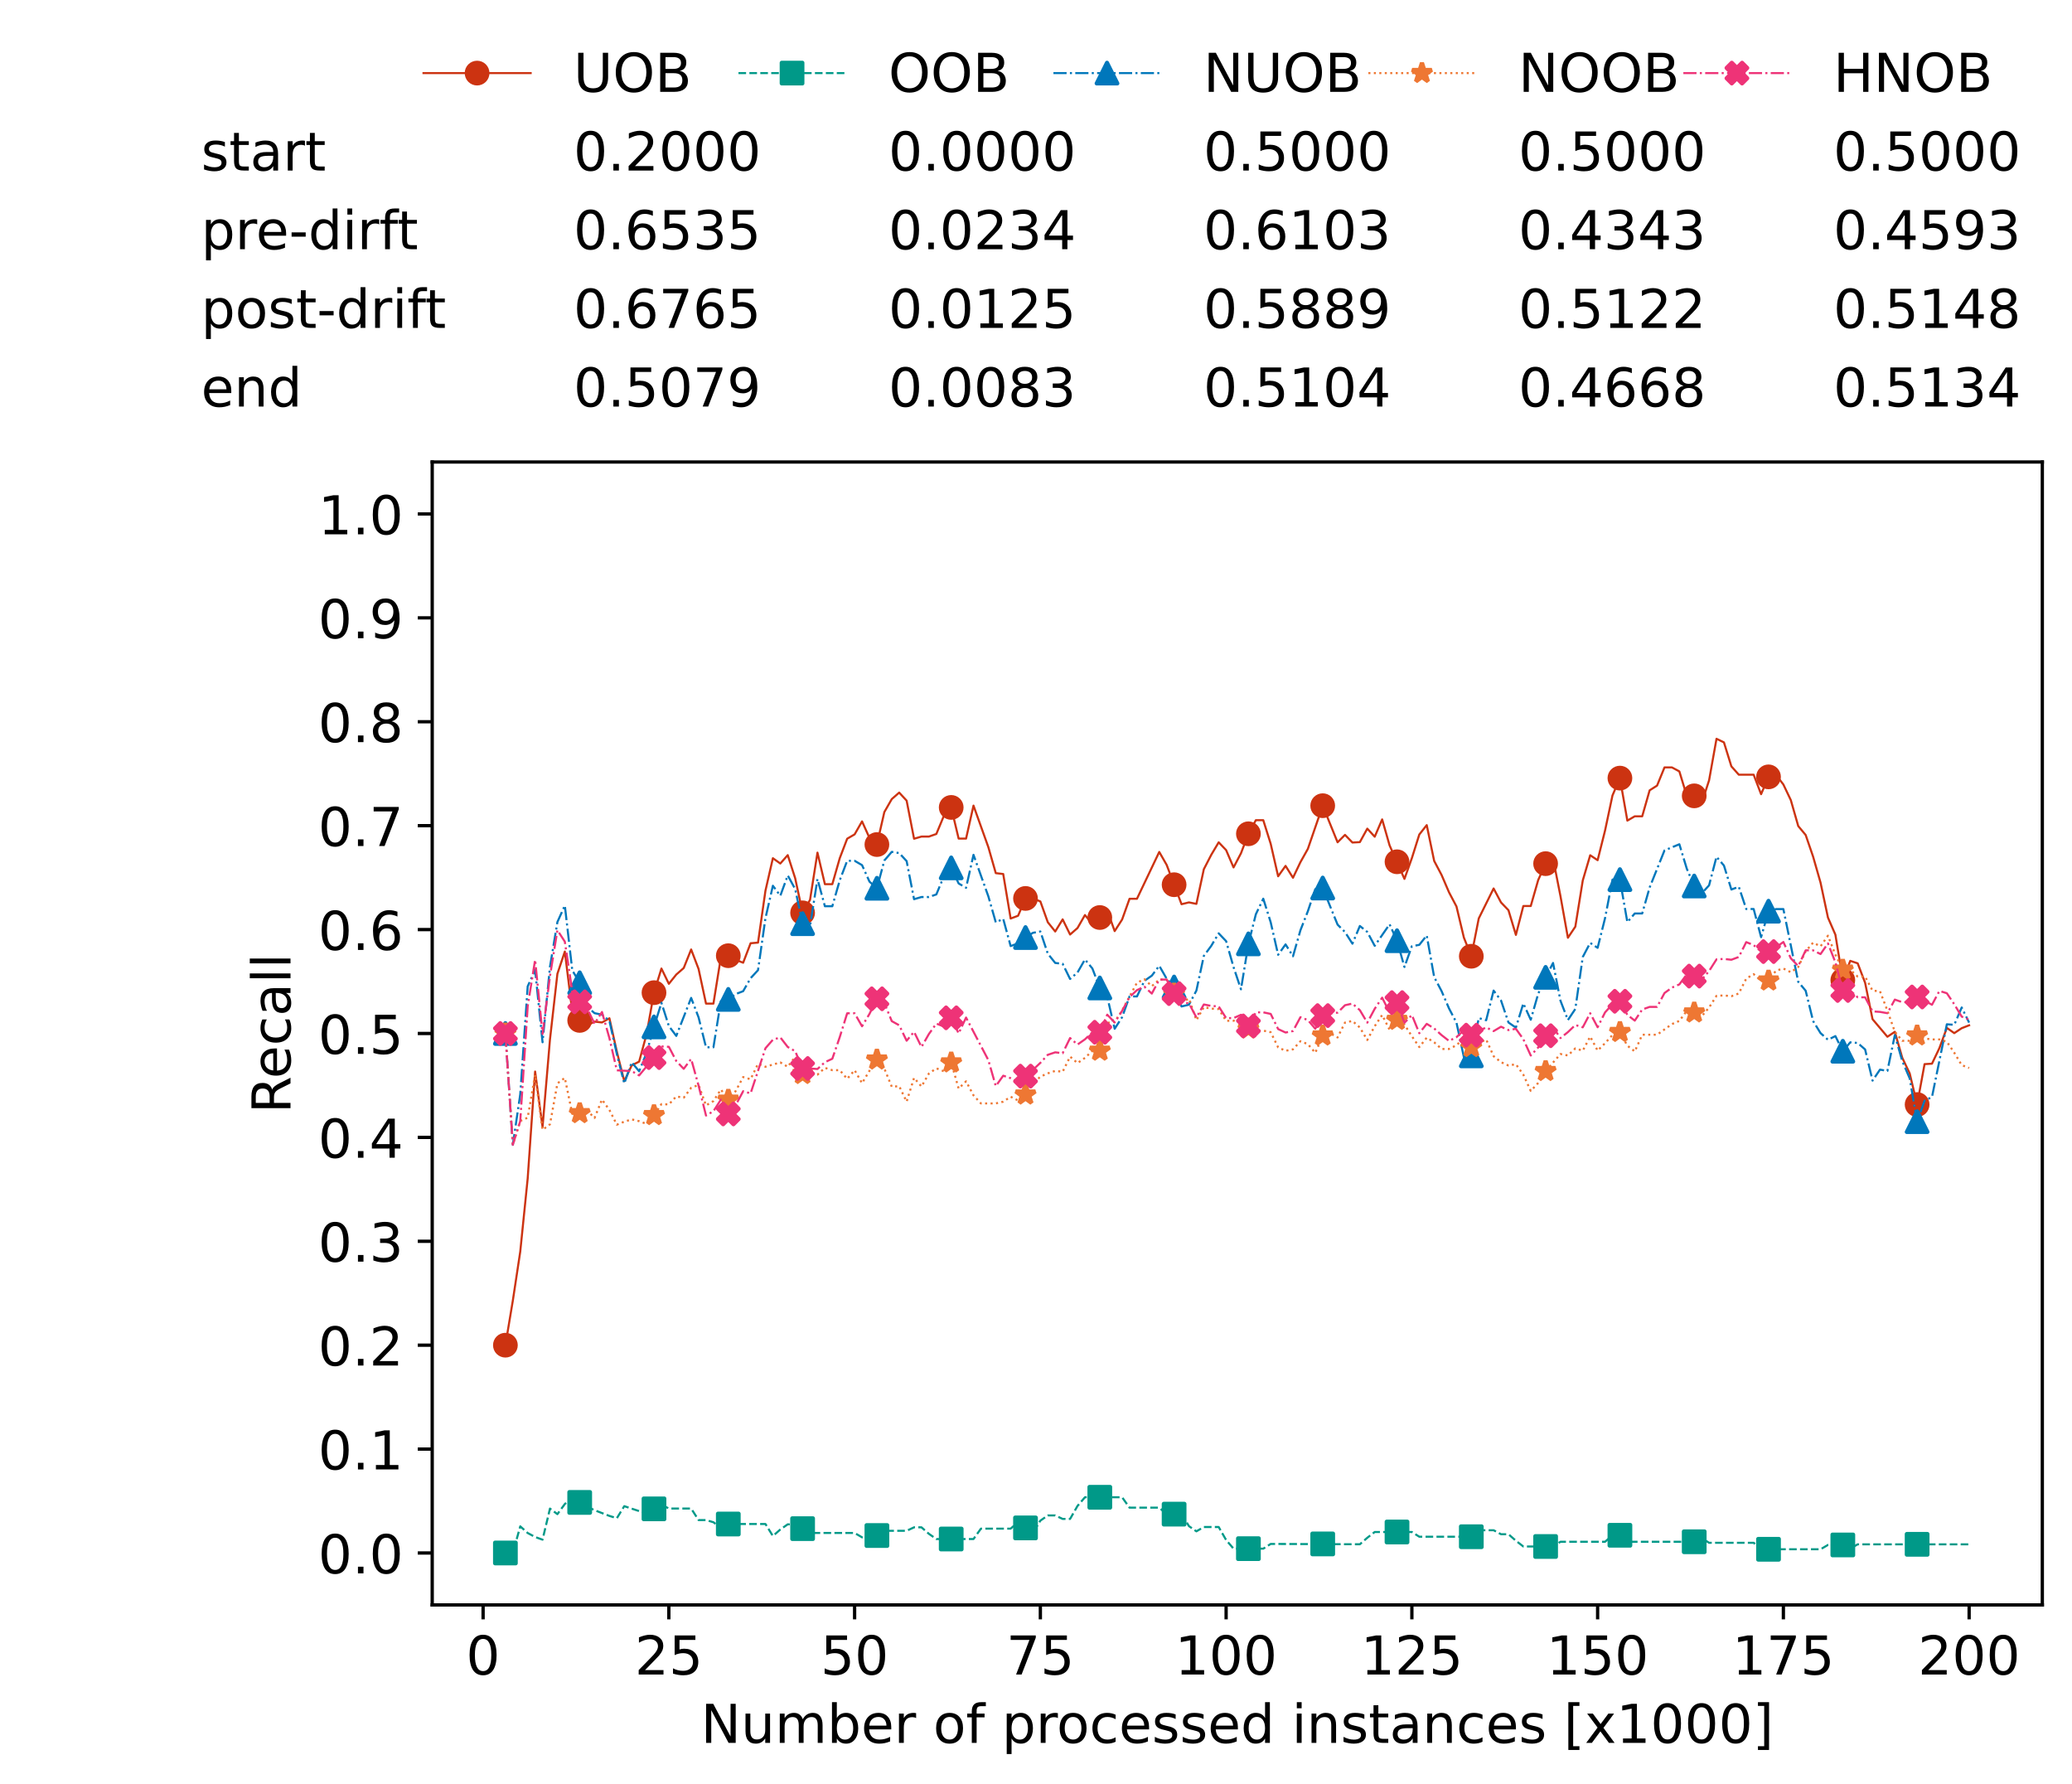 <?xml version="1.0" encoding="utf-8" standalone="no"?>
<!DOCTYPE svg PUBLIC "-//W3C//DTD SVG 1.1//EN"
  "http://www.w3.org/Graphics/SVG/1.1/DTD/svg11.dtd">
<!-- Created with matplotlib (https://matplotlib.org/) -->
<svg height="432.615pt" version="1.1" viewBox="0 0 502.65 432.615" width="502.65pt" xmlns="http://www.w3.org/2000/svg" xmlns:xlink="http://www.w3.org/1999/xlink">
 <defs>
  <style type="text/css">*{stroke-linecap:butt;stroke-linejoin:round;}</style>
 </defs>
 <g id="figure_1">
  <g id="patch_1">
   <path d="M 0 432.615 
L 502.65 432.615 
L 502.65 0 
L 0 0 
z
" style="fill:#ffffff;"/>
  </g>
  <g id="axes_1">
   <g id="patch_2">
    <path d="M 104.85 389.252 
L 495.45 389.252 
L 495.45 112.052 
L 104.85 112.052 
z
" style="fill:#ffffff;"/>
   </g>
   <g id="matplotlib.axis_1">
    <g id="xtick_1">
     <g id="line2d_1">
      <defs>
       <path d="M 0 0 
L 0 3.5 
" id="m26cd561f57" style="stroke:#000000;stroke-width:0.8;"/>
      </defs>
      <g>
       <use style="stroke:#000000;stroke-width:0.8;" x="117.197" xlink:href="#m26cd561f57" y="389.252"/>
      </g>
     </g>
     <g id="text_1">
      <!-- 0 -->
      <g transform="translate(113.061 406.13)scale(0.13 -0.13)">
       <defs>
        <path d="M 31.781 66.406 
Q 24.172 66.406 20.328 58.906 
Q 16.5 51.422 16.5 36.375 
Q 16.5 21.391 20.328 13.891 
Q 24.172 6.391 31.781 6.391 
Q 39.453 6.391 43.281 13.891 
Q 47.125 21.391 47.125 36.375 
Q 47.125 51.422 43.281 58.906 
Q 39.453 66.406 31.781 66.406 
z
M 31.781 74.219 
Q 44.047 74.219 50.516 64.516 
Q 56.984 54.828 56.984 36.375 
Q 56.984 17.969 50.516 8.266 
Q 44.047 -1.422 31.781 -1.422 
Q 19.531 -1.422 13.062 8.266 
Q 6.594 17.969 6.594 36.375 
Q 6.594 54.828 13.062 64.516 
Q 19.531 74.219 31.781 74.219 
z
" id="DejaVuSans-48"/>
       </defs>
       <use xlink:href="#DejaVuSans-48"/>
      </g>
     </g>
    </g>
    <g id="xtick_2">
     <g id="line2d_2">
      <g>
       <use style="stroke:#000000;stroke-width:0.8;" x="162.259" xlink:href="#m26cd561f57" y="389.252"/>
      </g>
     </g>
     <g id="text_2">
      <!-- 25 -->
      <g transform="translate(153.988 406.13)scale(0.13 -0.13)">
       <defs>
        <path d="M 19.188 8.297 
L 53.609 8.297 
L 53.609 0 
L 7.328 0 
L 7.328 8.297 
Q 12.938 14.109 22.625 23.891 
Q 32.328 33.688 34.812 36.531 
Q 39.547 41.844 41.422 45.531 
Q 43.312 49.219 43.312 52.781 
Q 43.312 58.594 39.234 62.25 
Q 35.156 65.922 28.609 65.922 
Q 23.969 65.922 18.812 64.312 
Q 13.672 62.703 7.812 59.422 
L 7.812 69.391 
Q 13.766 71.781 18.938 73 
Q 24.125 74.219 28.422 74.219 
Q 39.75 74.219 46.484 68.547 
Q 53.219 62.891 53.219 53.422 
Q 53.219 48.922 51.531 44.891 
Q 49.859 40.875 45.406 35.406 
Q 44.188 33.984 37.641 27.219 
Q 31.109 20.453 19.188 8.297 
z
" id="DejaVuSans-50"/>
        <path d="M 10.797 72.906 
L 49.516 72.906 
L 49.516 64.594 
L 19.828 64.594 
L 19.828 46.734 
Q 21.969 47.469 24.109 47.828 
Q 26.266 48.188 28.422 48.188 
Q 40.625 48.188 47.75 41.5 
Q 54.891 34.812 54.891 23.391 
Q 54.891 11.625 47.562 5.094 
Q 40.234 -1.422 26.906 -1.422 
Q 22.312 -1.422 17.547 -0.641 
Q 12.797 0.141 7.719 1.703 
L 7.719 11.625 
Q 12.109 9.234 16.797 8.062 
Q 21.484 6.891 26.703 6.891 
Q 35.156 6.891 40.078 11.328 
Q 45.016 15.766 45.016 23.391 
Q 45.016 31 40.078 35.438 
Q 35.156 39.891 26.703 39.891 
Q 22.75 39.891 18.812 39.016 
Q 14.891 38.141 10.797 36.281 
z
" id="DejaVuSans-53"/>
       </defs>
       <use xlink:href="#DejaVuSans-50"/>
       <use x="63.623" xlink:href="#DejaVuSans-53"/>
      </g>
     </g>
    </g>
    <g id="xtick_3">
     <g id="line2d_3">
      <g>
       <use style="stroke:#000000;stroke-width:0.8;" x="207.322" xlink:href="#m26cd561f57" y="389.252"/>
      </g>
     </g>
     <g id="text_3">
      <!-- 50 -->
      <g transform="translate(199.05 406.13)scale(0.13 -0.13)">
       <use xlink:href="#DejaVuSans-53"/>
       <use x="63.623" xlink:href="#DejaVuSans-48"/>
      </g>
     </g>
    </g>
    <g id="xtick_4">
     <g id="line2d_4">
      <g>
       <use style="stroke:#000000;stroke-width:0.8;" x="252.384" xlink:href="#m26cd561f57" y="389.252"/>
      </g>
     </g>
     <g id="text_4">
      <!-- 75 -->
      <g transform="translate(244.113 406.13)scale(0.13 -0.13)">
       <defs>
        <path d="M 8.203 72.906 
L 55.078 72.906 
L 55.078 68.703 
L 28.609 0 
L 18.312 0 
L 43.219 64.594 
L 8.203 64.594 
z
" id="DejaVuSans-55"/>
       </defs>
       <use xlink:href="#DejaVuSans-55"/>
       <use x="63.623" xlink:href="#DejaVuSans-53"/>
      </g>
     </g>
    </g>
    <g id="xtick_5">
     <g id="line2d_5">
      <g>
       <use style="stroke:#000000;stroke-width:0.8;" x="297.446" xlink:href="#m26cd561f57" y="389.252"/>
      </g>
     </g>
     <g id="text_5">
      <!-- 100 -->
      <g transform="translate(285.039 406.13)scale(0.13 -0.13)">
       <defs>
        <path d="M 12.406 8.297 
L 28.516 8.297 
L 28.516 63.922 
L 10.984 60.406 
L 10.984 69.391 
L 28.422 72.906 
L 38.281 72.906 
L 38.281 8.297 
L 54.391 8.297 
L 54.391 0 
L 12.406 0 
z
" id="DejaVuSans-49"/>
       </defs>
       <use xlink:href="#DejaVuSans-49"/>
       <use x="63.623" xlink:href="#DejaVuSans-48"/>
       <use x="127.246" xlink:href="#DejaVuSans-48"/>
      </g>
     </g>
    </g>
    <g id="xtick_6">
     <g id="line2d_6">
      <g>
       <use style="stroke:#000000;stroke-width:0.8;" x="342.509" xlink:href="#m26cd561f57" y="389.252"/>
      </g>
     </g>
     <g id="text_6">
      <!-- 125 -->
      <g transform="translate(330.102 406.13)scale(0.13 -0.13)">
       <use xlink:href="#DejaVuSans-49"/>
       <use x="63.623" xlink:href="#DejaVuSans-50"/>
       <use x="127.246" xlink:href="#DejaVuSans-53"/>
      </g>
     </g>
    </g>
    <g id="xtick_7">
     <g id="line2d_7">
      <g>
       <use style="stroke:#000000;stroke-width:0.8;" x="387.571" xlink:href="#m26cd561f57" y="389.252"/>
      </g>
     </g>
     <g id="text_7">
      <!-- 150 -->
      <g transform="translate(375.164 406.13)scale(0.13 -0.13)">
       <use xlink:href="#DejaVuSans-49"/>
       <use x="63.623" xlink:href="#DejaVuSans-53"/>
       <use x="127.246" xlink:href="#DejaVuSans-48"/>
      </g>
     </g>
    </g>
    <g id="xtick_8">
     <g id="line2d_8">
      <g>
       <use style="stroke:#000000;stroke-width:0.8;" x="432.633" xlink:href="#m26cd561f57" y="389.252"/>
      </g>
     </g>
     <g id="text_8">
      <!-- 175 -->
      <g transform="translate(420.226 406.13)scale(0.13 -0.13)">
       <use xlink:href="#DejaVuSans-49"/>
       <use x="63.623" xlink:href="#DejaVuSans-55"/>
       <use x="127.246" xlink:href="#DejaVuSans-53"/>
      </g>
     </g>
    </g>
    <g id="xtick_9">
     <g id="line2d_9">
      <g>
       <use style="stroke:#000000;stroke-width:0.8;" x="477.695" xlink:href="#m26cd561f57" y="389.252"/>
      </g>
     </g>
     <g id="text_9">
      <!-- 200 -->
      <g transform="translate(465.289 406.13)scale(0.13 -0.13)">
       <use xlink:href="#DejaVuSans-50"/>
       <use x="63.623" xlink:href="#DejaVuSans-48"/>
       <use x="127.246" xlink:href="#DejaVuSans-48"/>
      </g>
     </g>
    </g>
    <g id="text_10">
     <!-- Number of processed instances [x1000] -->
     <g transform="translate(170.025 422.711)scale(0.13 -0.13)">
      <defs>
       <path d="M 9.812 72.906 
L 23.094 72.906 
L 55.422 11.922 
L 55.422 72.906 
L 64.984 72.906 
L 64.984 0 
L 51.703 0 
L 19.391 60.984 
L 19.391 0 
L 9.812 0 
z
" id="DejaVuSans-78"/>
       <path d="M 8.5 21.578 
L 8.5 54.688 
L 17.484 54.688 
L 17.484 21.922 
Q 17.484 14.156 20.5 10.266 
Q 23.531 6.391 29.594 6.391 
Q 36.859 6.391 41.078 11.031 
Q 45.312 15.672 45.312 23.688 
L 45.312 54.688 
L 54.297 54.688 
L 54.297 0 
L 45.312 0 
L 45.312 8.406 
Q 42.047 3.422 37.719 1 
Q 33.406 -1.422 27.688 -1.422 
Q 18.266 -1.422 13.375 4.438 
Q 8.5 10.297 8.5 21.578 
z
M 31.109 56 
z
" id="DejaVuSans-117"/>
       <path d="M 52 44.188 
Q 55.375 50.25 60.062 53.125 
Q 64.75 56 71.094 56 
Q 79.641 56 84.281 50.016 
Q 88.922 44.047 88.922 33.016 
L 88.922 0 
L 79.891 0 
L 79.891 32.719 
Q 79.891 40.578 77.094 44.375 
Q 74.312 48.188 68.609 48.188 
Q 61.625 48.188 57.562 43.547 
Q 53.516 38.922 53.516 30.906 
L 53.516 0 
L 44.484 0 
L 44.484 32.719 
Q 44.484 40.625 41.703 44.406 
Q 38.922 48.188 33.109 48.188 
Q 26.219 48.188 22.156 43.531 
Q 18.109 38.875 18.109 30.906 
L 18.109 0 
L 9.078 0 
L 9.078 54.688 
L 18.109 54.688 
L 18.109 46.188 
Q 21.188 51.219 25.484 53.609 
Q 29.781 56 35.688 56 
Q 41.656 56 45.828 52.969 
Q 50 49.953 52 44.188 
z
" id="DejaVuSans-109"/>
       <path d="M 48.688 27.297 
Q 48.688 37.203 44.609 42.844 
Q 40.531 48.484 33.406 48.484 
Q 26.266 48.484 22.188 42.844 
Q 18.109 37.203 18.109 27.297 
Q 18.109 17.391 22.188 11.75 
Q 26.266 6.109 33.406 6.109 
Q 40.531 6.109 44.609 11.75 
Q 48.688 17.391 48.688 27.297 
z
M 18.109 46.391 
Q 20.953 51.266 25.266 53.625 
Q 29.594 56 35.594 56 
Q 45.562 56 51.781 48.094 
Q 58.016 40.188 58.016 27.297 
Q 58.016 14.406 51.781 6.484 
Q 45.562 -1.422 35.594 -1.422 
Q 29.594 -1.422 25.266 0.953 
Q 20.953 3.328 18.109 8.203 
L 18.109 0 
L 9.078 0 
L 9.078 75.984 
L 18.109 75.984 
z
" id="DejaVuSans-98"/>
       <path d="M 56.203 29.594 
L 56.203 25.203 
L 14.891 25.203 
Q 15.484 15.922 20.484 11.062 
Q 25.484 6.203 34.422 6.203 
Q 39.594 6.203 44.453 7.469 
Q 49.312 8.734 54.109 11.281 
L 54.109 2.781 
Q 49.266 0.734 44.188 -0.344 
Q 39.109 -1.422 33.891 -1.422 
Q 20.797 -1.422 13.156 6.188 
Q 5.516 13.812 5.516 26.812 
Q 5.516 40.234 12.766 48.109 
Q 20.016 56 32.328 56 
Q 43.359 56 49.781 48.891 
Q 56.203 41.797 56.203 29.594 
z
M 47.219 32.234 
Q 47.125 39.594 43.094 43.984 
Q 39.062 48.391 32.422 48.391 
Q 24.906 48.391 20.391 44.141 
Q 15.875 39.891 15.188 32.172 
z
" id="DejaVuSans-101"/>
       <path d="M 41.109 46.297 
Q 39.594 47.172 37.812 47.578 
Q 36.031 48 33.891 48 
Q 26.266 48 22.188 43.047 
Q 18.109 38.094 18.109 28.812 
L 18.109 0 
L 9.078 0 
L 9.078 54.688 
L 18.109 54.688 
L 18.109 46.188 
Q 20.953 51.172 25.484 53.578 
Q 30.031 56 36.531 56 
Q 37.453 56 38.578 55.875 
Q 39.703 55.766 41.062 55.516 
z
" id="DejaVuSans-114"/>
       <path id="DejaVuSans-32"/>
       <path d="M 30.609 48.391 
Q 23.391 48.391 19.188 42.75 
Q 14.984 37.109 14.984 27.297 
Q 14.984 17.484 19.156 11.844 
Q 23.344 6.203 30.609 6.203 
Q 37.797 6.203 41.984 11.859 
Q 46.188 17.531 46.188 27.297 
Q 46.188 37.016 41.984 42.703 
Q 37.797 48.391 30.609 48.391 
z
M 30.609 56 
Q 42.328 56 49.016 48.375 
Q 55.719 40.766 55.719 27.297 
Q 55.719 13.875 49.016 6.219 
Q 42.328 -1.422 30.609 -1.422 
Q 18.844 -1.422 12.172 6.219 
Q 5.516 13.875 5.516 27.297 
Q 5.516 40.766 12.172 48.375 
Q 18.844 56 30.609 56 
z
" id="DejaVuSans-111"/>
       <path d="M 37.109 75.984 
L 37.109 68.5 
L 28.516 68.5 
Q 23.688 68.5 21.797 66.547 
Q 19.922 64.594 19.922 59.516 
L 19.922 54.688 
L 34.719 54.688 
L 34.719 47.703 
L 19.922 47.703 
L 19.922 0 
L 10.891 0 
L 10.891 47.703 
L 2.297 47.703 
L 2.297 54.688 
L 10.891 54.688 
L 10.891 58.5 
Q 10.891 67.625 15.141 71.797 
Q 19.391 75.984 28.609 75.984 
z
" id="DejaVuSans-102"/>
       <path d="M 18.109 8.203 
L 18.109 -20.797 
L 9.078 -20.797 
L 9.078 54.688 
L 18.109 54.688 
L 18.109 46.391 
Q 20.953 51.266 25.266 53.625 
Q 29.594 56 35.594 56 
Q 45.562 56 51.781 48.094 
Q 58.016 40.188 58.016 27.297 
Q 58.016 14.406 51.781 6.484 
Q 45.562 -1.422 35.594 -1.422 
Q 29.594 -1.422 25.266 0.953 
Q 20.953 3.328 18.109 8.203 
z
M 48.688 27.297 
Q 48.688 37.203 44.609 42.844 
Q 40.531 48.484 33.406 48.484 
Q 26.266 48.484 22.188 42.844 
Q 18.109 37.203 18.109 27.297 
Q 18.109 17.391 22.188 11.75 
Q 26.266 6.109 33.406 6.109 
Q 40.531 6.109 44.609 11.75 
Q 48.688 17.391 48.688 27.297 
z
" id="DejaVuSans-112"/>
       <path d="M 48.781 52.594 
L 48.781 44.188 
Q 44.969 46.297 41.141 47.344 
Q 37.312 48.391 33.406 48.391 
Q 24.656 48.391 19.812 42.844 
Q 14.984 37.312 14.984 27.297 
Q 14.984 17.281 19.812 11.734 
Q 24.656 6.203 33.406 6.203 
Q 37.312 6.203 41.141 7.25 
Q 44.969 8.297 48.781 10.406 
L 48.781 2.094 
Q 45.016 0.344 40.984 -0.531 
Q 36.969 -1.422 32.422 -1.422 
Q 20.062 -1.422 12.781 6.344 
Q 5.516 14.109 5.516 27.297 
Q 5.516 40.672 12.859 48.328 
Q 20.219 56 33.016 56 
Q 37.156 56 41.109 55.141 
Q 45.062 54.297 48.781 52.594 
z
" id="DejaVuSans-99"/>
       <path d="M 44.281 53.078 
L 44.281 44.578 
Q 40.484 46.531 36.375 47.5 
Q 32.281 48.484 27.875 48.484 
Q 21.188 48.484 17.844 46.438 
Q 14.5 44.391 14.5 40.281 
Q 14.5 37.156 16.891 35.375 
Q 19.281 33.594 26.516 31.984 
L 29.594 31.297 
Q 39.156 29.25 43.188 25.516 
Q 47.219 21.781 47.219 15.094 
Q 47.219 7.469 41.188 3.016 
Q 35.156 -1.422 24.609 -1.422 
Q 20.219 -1.422 15.453 -0.562 
Q 10.688 0.297 5.422 2 
L 5.422 11.281 
Q 10.406 8.688 15.234 7.391 
Q 20.062 6.109 24.812 6.109 
Q 31.156 6.109 34.562 8.281 
Q 37.984 10.453 37.984 14.406 
Q 37.984 18.062 35.516 20.016 
Q 33.062 21.969 24.703 23.781 
L 21.578 24.516 
Q 13.234 26.266 9.516 29.906 
Q 5.812 33.547 5.812 39.891 
Q 5.812 47.609 11.281 51.797 
Q 16.75 56 26.812 56 
Q 31.781 56 36.172 55.266 
Q 40.578 54.547 44.281 53.078 
z
" id="DejaVuSans-115"/>
       <path d="M 45.406 46.391 
L 45.406 75.984 
L 54.391 75.984 
L 54.391 0 
L 45.406 0 
L 45.406 8.203 
Q 42.578 3.328 38.25 0.953 
Q 33.938 -1.422 27.875 -1.422 
Q 17.969 -1.422 11.734 6.484 
Q 5.516 14.406 5.516 27.297 
Q 5.516 40.188 11.734 48.094 
Q 17.969 56 27.875 56 
Q 33.938 56 38.25 53.625 
Q 42.578 51.266 45.406 46.391 
z
M 14.797 27.297 
Q 14.797 17.391 18.875 11.75 
Q 22.953 6.109 30.078 6.109 
Q 37.203 6.109 41.297 11.75 
Q 45.406 17.391 45.406 27.297 
Q 45.406 37.203 41.297 42.844 
Q 37.203 48.484 30.078 48.484 
Q 22.953 48.484 18.875 42.844 
Q 14.797 37.203 14.797 27.297 
z
" id="DejaVuSans-100"/>
       <path d="M 9.422 54.688 
L 18.406 54.688 
L 18.406 0 
L 9.422 0 
z
M 9.422 75.984 
L 18.406 75.984 
L 18.406 64.594 
L 9.422 64.594 
z
" id="DejaVuSans-105"/>
       <path d="M 54.891 33.016 
L 54.891 0 
L 45.906 0 
L 45.906 32.719 
Q 45.906 40.484 42.875 44.328 
Q 39.844 48.188 33.797 48.188 
Q 26.516 48.188 22.312 43.547 
Q 18.109 38.922 18.109 30.906 
L 18.109 0 
L 9.078 0 
L 9.078 54.688 
L 18.109 54.688 
L 18.109 46.188 
Q 21.344 51.125 25.703 53.562 
Q 30.078 56 35.797 56 
Q 45.219 56 50.047 50.172 
Q 54.891 44.344 54.891 33.016 
z
" id="DejaVuSans-110"/>
       <path d="M 18.312 70.219 
L 18.312 54.688 
L 36.812 54.688 
L 36.812 47.703 
L 18.312 47.703 
L 18.312 18.016 
Q 18.312 11.328 20.141 9.422 
Q 21.969 7.516 27.594 7.516 
L 36.812 7.516 
L 36.812 0 
L 27.594 0 
Q 17.188 0 13.234 3.875 
Q 9.281 7.766 9.281 18.016 
L 9.281 47.703 
L 2.688 47.703 
L 2.688 54.688 
L 9.281 54.688 
L 9.281 70.219 
z
" id="DejaVuSans-116"/>
       <path d="M 34.281 27.484 
Q 23.391 27.484 19.188 25 
Q 14.984 22.516 14.984 16.5 
Q 14.984 11.719 18.141 8.906 
Q 21.297 6.109 26.703 6.109 
Q 34.188 6.109 38.703 11.406 
Q 43.219 16.703 43.219 25.484 
L 43.219 27.484 
z
M 52.203 31.203 
L 52.203 0 
L 43.219 0 
L 43.219 8.297 
Q 40.141 3.328 35.547 0.953 
Q 30.953 -1.422 24.312 -1.422 
Q 15.922 -1.422 10.953 3.297 
Q 6 8.016 6 15.922 
Q 6 25.141 12.172 29.828 
Q 18.359 34.516 30.609 34.516 
L 43.219 34.516 
L 43.219 35.406 
Q 43.219 41.609 39.141 45 
Q 35.062 48.391 27.688 48.391 
Q 23 48.391 18.547 47.266 
Q 14.109 46.141 10.016 43.891 
L 10.016 52.203 
Q 14.938 54.109 19.578 55.047 
Q 24.219 56 28.609 56 
Q 40.484 56 46.344 49.844 
Q 52.203 43.703 52.203 31.203 
z
" id="DejaVuSans-97"/>
       <path d="M 8.594 75.984 
L 29.297 75.984 
L 29.297 69 
L 17.578 69 
L 17.578 -6.203 
L 29.297 -6.203 
L 29.297 -13.188 
L 8.594 -13.188 
z
" id="DejaVuSans-91"/>
       <path d="M 54.891 54.688 
L 35.109 28.078 
L 55.906 0 
L 45.312 0 
L 29.391 21.484 
L 13.484 0 
L 2.875 0 
L 24.125 28.609 
L 4.688 54.688 
L 15.281 54.688 
L 29.781 35.203 
L 44.281 54.688 
z
" id="DejaVuSans-120"/>
       <path d="M 30.422 75.984 
L 30.422 -13.188 
L 9.719 -13.188 
L 9.719 -6.203 
L 21.391 -6.203 
L 21.391 69 
L 9.719 69 
L 9.719 75.984 
z
" id="DejaVuSans-93"/>
      </defs>
      <use xlink:href="#DejaVuSans-78"/>
      <use x="74.805" xlink:href="#DejaVuSans-117"/>
      <use x="138.184" xlink:href="#DejaVuSans-109"/>
      <use x="235.596" xlink:href="#DejaVuSans-98"/>
      <use x="299.072" xlink:href="#DejaVuSans-101"/>
      <use x="360.596" xlink:href="#DejaVuSans-114"/>
      <use x="401.709" xlink:href="#DejaVuSans-32"/>
      <use x="433.496" xlink:href="#DejaVuSans-111"/>
      <use x="494.678" xlink:href="#DejaVuSans-102"/>
      <use x="529.883" xlink:href="#DejaVuSans-32"/>
      <use x="561.67" xlink:href="#DejaVuSans-112"/>
      <use x="625.146" xlink:href="#DejaVuSans-114"/>
      <use x="664.01" xlink:href="#DejaVuSans-111"/>
      <use x="725.191" xlink:href="#DejaVuSans-99"/>
      <use x="780.172" xlink:href="#DejaVuSans-101"/>
      <use x="841.695" xlink:href="#DejaVuSans-115"/>
      <use x="893.795" xlink:href="#DejaVuSans-115"/>
      <use x="945.895" xlink:href="#DejaVuSans-101"/>
      <use x="1007.418" xlink:href="#DejaVuSans-100"/>
      <use x="1070.895" xlink:href="#DejaVuSans-32"/>
      <use x="1102.682" xlink:href="#DejaVuSans-105"/>
      <use x="1130.465" xlink:href="#DejaVuSans-110"/>
      <use x="1193.844" xlink:href="#DejaVuSans-115"/>
      <use x="1245.943" xlink:href="#DejaVuSans-116"/>
      <use x="1285.152" xlink:href="#DejaVuSans-97"/>
      <use x="1346.432" xlink:href="#DejaVuSans-110"/>
      <use x="1409.811" xlink:href="#DejaVuSans-99"/>
      <use x="1464.791" xlink:href="#DejaVuSans-101"/>
      <use x="1526.314" xlink:href="#DejaVuSans-115"/>
      <use x="1578.414" xlink:href="#DejaVuSans-32"/>
      <use x="1610.201" xlink:href="#DejaVuSans-91"/>
      <use x="1649.215" xlink:href="#DejaVuSans-120"/>
      <use x="1708.395" xlink:href="#DejaVuSans-49"/>
      <use x="1772.018" xlink:href="#DejaVuSans-48"/>
      <use x="1835.641" xlink:href="#DejaVuSans-48"/>
      <use x="1899.264" xlink:href="#DejaVuSans-48"/>
      <use x="1962.887" xlink:href="#DejaVuSans-93"/>
     </g>
    </g>
   </g>
   <g id="matplotlib.axis_2">
    <g id="ytick_1">
     <g id="line2d_10">
      <defs>
       <path d="M 0 0 
L -3.5 0 
" id="mc5826a20a1" style="stroke:#000000;stroke-width:0.8;"/>
      </defs>
      <g>
       <use style="stroke:#000000;stroke-width:0.8;" x="104.85" xlink:href="#mc5826a20a1" y="376.652"/>
      </g>
     </g>
     <g id="text_11">
      <!-- 0.0 -->
      <g transform="translate(77.176 381.591)scale(0.13 -0.13)">
       <defs>
        <path d="M 10.688 12.406 
L 21 12.406 
L 21 0 
L 10.688 0 
z
" id="DejaVuSans-46"/>
       </defs>
       <use xlink:href="#DejaVuSans-48"/>
       <use x="63.623" xlink:href="#DejaVuSans-46"/>
       <use x="95.41" xlink:href="#DejaVuSans-48"/>
      </g>
     </g>
    </g>
    <g id="ytick_2">
     <g id="line2d_11">
      <g>
       <use style="stroke:#000000;stroke-width:0.8;" x="104.85" xlink:href="#mc5826a20a1" y="351.452"/>
      </g>
     </g>
     <g id="text_12">
      <!-- 0.1 -->
      <g transform="translate(77.176 356.391)scale(0.13 -0.13)">
       <use xlink:href="#DejaVuSans-48"/>
       <use x="63.623" xlink:href="#DejaVuSans-46"/>
       <use x="95.41" xlink:href="#DejaVuSans-49"/>
      </g>
     </g>
    </g>
    <g id="ytick_3">
     <g id="line2d_12">
      <g>
       <use style="stroke:#000000;stroke-width:0.8;" x="104.85" xlink:href="#mc5826a20a1" y="326.252"/>
      </g>
     </g>
     <g id="text_13">
      <!-- 0.2 -->
      <g transform="translate(77.176 331.191)scale(0.13 -0.13)">
       <use xlink:href="#DejaVuSans-48"/>
       <use x="63.623" xlink:href="#DejaVuSans-46"/>
       <use x="95.41" xlink:href="#DejaVuSans-50"/>
      </g>
     </g>
    </g>
    <g id="ytick_4">
     <g id="line2d_13">
      <g>
       <use style="stroke:#000000;stroke-width:0.8;" x="104.85" xlink:href="#mc5826a20a1" y="301.052"/>
      </g>
     </g>
     <g id="text_14">
      <!-- 0.3 -->
      <g transform="translate(77.176 305.991)scale(0.13 -0.13)">
       <defs>
        <path d="M 40.578 39.312 
Q 47.656 37.797 51.625 33 
Q 55.609 28.219 55.609 21.188 
Q 55.609 10.406 48.188 4.484 
Q 40.766 -1.422 27.094 -1.422 
Q 22.516 -1.422 17.656 -0.516 
Q 12.797 0.391 7.625 2.203 
L 7.625 11.719 
Q 11.719 9.328 16.594 8.109 
Q 21.484 6.891 26.812 6.891 
Q 36.078 6.891 40.938 10.547 
Q 45.797 14.203 45.797 21.188 
Q 45.797 27.641 41.281 31.266 
Q 36.766 34.906 28.719 34.906 
L 20.219 34.906 
L 20.219 43.016 
L 29.109 43.016 
Q 36.375 43.016 40.234 45.922 
Q 44.094 48.828 44.094 54.297 
Q 44.094 59.906 40.109 62.906 
Q 36.141 65.922 28.719 65.922 
Q 24.656 65.922 20.016 65.031 
Q 15.375 64.156 9.812 62.312 
L 9.812 71.094 
Q 15.438 72.656 20.344 73.438 
Q 25.25 74.219 29.594 74.219 
Q 40.828 74.219 47.359 69.109 
Q 53.906 64.016 53.906 55.328 
Q 53.906 49.266 50.438 45.094 
Q 46.969 40.922 40.578 39.312 
z
" id="DejaVuSans-51"/>
       </defs>
       <use xlink:href="#DejaVuSans-48"/>
       <use x="63.623" xlink:href="#DejaVuSans-46"/>
       <use x="95.41" xlink:href="#DejaVuSans-51"/>
      </g>
     </g>
    </g>
    <g id="ytick_5">
     <g id="line2d_14">
      <g>
       <use style="stroke:#000000;stroke-width:0.8;" x="104.85" xlink:href="#mc5826a20a1" y="275.852"/>
      </g>
     </g>
     <g id="text_15">
      <!-- 0.4 -->
      <g transform="translate(77.176 280.791)scale(0.13 -0.13)">
       <defs>
        <path d="M 37.797 64.312 
L 12.891 25.391 
L 37.797 25.391 
z
M 35.203 72.906 
L 47.609 72.906 
L 47.609 25.391 
L 58.016 25.391 
L 58.016 17.188 
L 47.609 17.188 
L 47.609 0 
L 37.797 0 
L 37.797 17.188 
L 4.891 17.188 
L 4.891 26.703 
z
" id="DejaVuSans-52"/>
       </defs>
       <use xlink:href="#DejaVuSans-48"/>
       <use x="63.623" xlink:href="#DejaVuSans-46"/>
       <use x="95.41" xlink:href="#DejaVuSans-52"/>
      </g>
     </g>
    </g>
    <g id="ytick_6">
     <g id="line2d_15">
      <g>
       <use style="stroke:#000000;stroke-width:0.8;" x="104.85" xlink:href="#mc5826a20a1" y="250.652"/>
      </g>
     </g>
     <g id="text_16">
      <!-- 0.5 -->
      <g transform="translate(77.176 255.591)scale(0.13 -0.13)">
       <use xlink:href="#DejaVuSans-48"/>
       <use x="63.623" xlink:href="#DejaVuSans-46"/>
       <use x="95.41" xlink:href="#DejaVuSans-53"/>
      </g>
     </g>
    </g>
    <g id="ytick_7">
     <g id="line2d_16">
      <g>
       <use style="stroke:#000000;stroke-width:0.8;" x="104.85" xlink:href="#mc5826a20a1" y="225.452"/>
      </g>
     </g>
     <g id="text_17">
      <!-- 0.6 -->
      <g transform="translate(77.176 230.391)scale(0.13 -0.13)">
       <defs>
        <path d="M 33.016 40.375 
Q 26.375 40.375 22.484 35.828 
Q 18.609 31.297 18.609 23.391 
Q 18.609 15.531 22.484 10.953 
Q 26.375 6.391 33.016 6.391 
Q 39.656 6.391 43.531 10.953 
Q 47.406 15.531 47.406 23.391 
Q 47.406 31.297 43.531 35.828 
Q 39.656 40.375 33.016 40.375 
z
M 52.594 71.297 
L 52.594 62.312 
Q 48.875 64.062 45.094 64.984 
Q 41.312 65.922 37.594 65.922 
Q 27.828 65.922 22.672 59.328 
Q 17.531 52.734 16.797 39.406 
Q 19.672 43.656 24.016 45.922 
Q 28.375 48.188 33.594 48.188 
Q 44.578 48.188 50.953 41.516 
Q 57.328 34.859 57.328 23.391 
Q 57.328 12.156 50.688 5.359 
Q 44.047 -1.422 33.016 -1.422 
Q 20.359 -1.422 13.672 8.266 
Q 6.984 17.969 6.984 36.375 
Q 6.984 53.656 15.188 63.938 
Q 23.391 74.219 37.203 74.219 
Q 40.922 74.219 44.703 73.484 
Q 48.484 72.75 52.594 71.297 
z
" id="DejaVuSans-54"/>
       </defs>
       <use xlink:href="#DejaVuSans-48"/>
       <use x="63.623" xlink:href="#DejaVuSans-46"/>
       <use x="95.41" xlink:href="#DejaVuSans-54"/>
      </g>
     </g>
    </g>
    <g id="ytick_8">
     <g id="line2d_17">
      <g>
       <use style="stroke:#000000;stroke-width:0.8;" x="104.85" xlink:href="#mc5826a20a1" y="200.252"/>
      </g>
     </g>
     <g id="text_18">
      <!-- 0.7 -->
      <g transform="translate(77.176 205.191)scale(0.13 -0.13)">
       <use xlink:href="#DejaVuSans-48"/>
       <use x="63.623" xlink:href="#DejaVuSans-46"/>
       <use x="95.41" xlink:href="#DejaVuSans-55"/>
      </g>
     </g>
    </g>
    <g id="ytick_9">
     <g id="line2d_18">
      <g>
       <use style="stroke:#000000;stroke-width:0.8;" x="104.85" xlink:href="#mc5826a20a1" y="175.052"/>
      </g>
     </g>
     <g id="text_19">
      <!-- 0.8 -->
      <g transform="translate(77.176 179.991)scale(0.13 -0.13)">
       <defs>
        <path d="M 31.781 34.625 
Q 24.75 34.625 20.719 30.859 
Q 16.703 27.094 16.703 20.516 
Q 16.703 13.922 20.719 10.156 
Q 24.75 6.391 31.781 6.391 
Q 38.812 6.391 42.859 10.172 
Q 46.922 13.969 46.922 20.516 
Q 46.922 27.094 42.891 30.859 
Q 38.875 34.625 31.781 34.625 
z
M 21.922 38.812 
Q 15.578 40.375 12.031 44.719 
Q 8.5 49.078 8.5 55.328 
Q 8.5 64.062 14.719 69.141 
Q 20.953 74.219 31.781 74.219 
Q 42.672 74.219 48.875 69.141 
Q 55.078 64.062 55.078 55.328 
Q 55.078 49.078 51.531 44.719 
Q 48 40.375 41.703 38.812 
Q 48.828 37.156 52.797 32.312 
Q 56.781 27.484 56.781 20.516 
Q 56.781 9.906 50.312 4.234 
Q 43.844 -1.422 31.781 -1.422 
Q 19.734 -1.422 13.25 4.234 
Q 6.781 9.906 6.781 20.516 
Q 6.781 27.484 10.781 32.312 
Q 14.797 37.156 21.922 38.812 
z
M 18.312 54.391 
Q 18.312 48.734 21.844 45.562 
Q 25.391 42.391 31.781 42.391 
Q 38.141 42.391 41.719 45.562 
Q 45.312 48.734 45.312 54.391 
Q 45.312 60.062 41.719 63.234 
Q 38.141 66.406 31.781 66.406 
Q 25.391 66.406 21.844 63.234 
Q 18.312 60.062 18.312 54.391 
z
" id="DejaVuSans-56"/>
       </defs>
       <use xlink:href="#DejaVuSans-48"/>
       <use x="63.623" xlink:href="#DejaVuSans-46"/>
       <use x="95.41" xlink:href="#DejaVuSans-56"/>
      </g>
     </g>
    </g>
    <g id="ytick_10">
     <g id="line2d_19">
      <g>
       <use style="stroke:#000000;stroke-width:0.8;" x="104.85" xlink:href="#mc5826a20a1" y="149.852"/>
      </g>
     </g>
     <g id="text_20">
      <!-- 0.9 -->
      <g transform="translate(77.176 154.791)scale(0.13 -0.13)">
       <defs>
        <path d="M 10.984 1.516 
L 10.984 10.5 
Q 14.703 8.734 18.5 7.812 
Q 22.312 6.891 25.984 6.891 
Q 35.75 6.891 40.891 13.453 
Q 46.047 20.016 46.781 33.406 
Q 43.953 29.203 39.594 26.953 
Q 35.25 24.703 29.984 24.703 
Q 19.047 24.703 12.672 31.312 
Q 6.297 37.938 6.297 49.422 
Q 6.297 60.641 12.938 67.422 
Q 19.578 74.219 30.609 74.219 
Q 43.266 74.219 49.922 64.516 
Q 56.594 54.828 56.594 36.375 
Q 56.594 19.141 48.406 8.859 
Q 40.234 -1.422 26.422 -1.422 
Q 22.703 -1.422 18.891 -0.688 
Q 15.094 0.047 10.984 1.516 
z
M 30.609 32.422 
Q 37.25 32.422 41.125 36.953 
Q 45.016 41.5 45.016 49.422 
Q 45.016 57.281 41.125 61.844 
Q 37.25 66.406 30.609 66.406 
Q 23.969 66.406 20.094 61.844 
Q 16.219 57.281 16.219 49.422 
Q 16.219 41.5 20.094 36.953 
Q 23.969 32.422 30.609 32.422 
z
" id="DejaVuSans-57"/>
       </defs>
       <use xlink:href="#DejaVuSans-48"/>
       <use x="63.623" xlink:href="#DejaVuSans-46"/>
       <use x="95.41" xlink:href="#DejaVuSans-57"/>
      </g>
     </g>
    </g>
    <g id="ytick_11">
     <g id="line2d_20">
      <g>
       <use style="stroke:#000000;stroke-width:0.8;" x="104.85" xlink:href="#mc5826a20a1" y="124.652"/>
      </g>
     </g>
     <g id="text_21">
      <!-- 1.0 -->
      <g transform="translate(77.176 129.591)scale(0.13 -0.13)">
       <use xlink:href="#DejaVuSans-49"/>
       <use x="63.623" xlink:href="#DejaVuSans-46"/>
       <use x="95.41" xlink:href="#DejaVuSans-48"/>
      </g>
     </g>
    </g>
    <g id="text_22">
     <!-- Recall -->
     <g transform="translate(70.472 270.044)rotate(-90)scale(0.13 -0.13)">
      <defs>
       <path d="M 44.391 34.188 
Q 47.562 33.109 50.562 29.594 
Q 53.562 26.078 56.594 19.922 
L 66.609 0 
L 56 0 
L 46.688 18.703 
Q 43.062 26.031 39.672 28.422 
Q 36.281 30.812 30.422 30.812 
L 19.672 30.812 
L 19.672 0 
L 9.812 0 
L 9.812 72.906 
L 32.078 72.906 
Q 44.578 72.906 50.734 67.672 
Q 56.891 62.453 56.891 51.906 
Q 56.891 45.016 53.688 40.469 
Q 50.484 35.938 44.391 34.188 
z
M 19.672 64.797 
L 19.672 38.922 
L 32.078 38.922 
Q 39.203 38.922 42.844 42.219 
Q 46.484 45.516 46.484 51.906 
Q 46.484 58.297 42.844 61.547 
Q 39.203 64.797 32.078 64.797 
z
" id="DejaVuSans-82"/>
       <path d="M 9.422 75.984 
L 18.406 75.984 
L 18.406 0 
L 9.422 0 
z
" id="DejaVuSans-108"/>
      </defs>
      <use xlink:href="#DejaVuSans-82"/>
      <use x="64.982" xlink:href="#DejaVuSans-101"/>
      <use x="126.506" xlink:href="#DejaVuSans-99"/>
      <use x="181.486" xlink:href="#DejaVuSans-97"/>
      <use x="242.766" xlink:href="#DejaVuSans-108"/>
      <use x="270.549" xlink:href="#DejaVuSans-108"/>
     </g>
    </g>
   </g>
   <g id="line2d_21"/>
   <g id="line2d_22"/>
   <g id="line2d_23"/>
   <g id="line2d_24"/>
   <g id="line2d_25"/>
   <g id="line2d_26">
    <path clip-path="url(#p1fc4bda13a)" d="M 122.605 326.252 
L 124.407 315.452 
L 126.21 303.544 
L 128.012 285.821 
L 129.815 259.887 
L 131.617 273.348 
L 133.419 252.106 
L 135.222 236.174 
L 137.024 230.783 
L 138.827 245.37 
L 140.629 247.486 
L 142.432 248.704 
L 144.234 247.777 
L 146.037 247.983 
L 147.839 246.961 
L 149.642 255.066 
L 151.444 262.218 
L 153.247 258.394 
L 155.049 257.476 
L 156.852 250.835 
L 158.654 240.755 
L 160.457 234.905 
L 162.259 238.606 
L 164.062 236.356 
L 165.864 234.781 
L 167.667 230.281 
L 169.469 235.006 
L 171.272 243.406 
L 173.074 243.406 
L 174.877 232.206 
L 176.679 231.79 
L 178.482 232.793 
L 180.284 233.493 
L 182.087 228.768 
L 183.889 228.618 
L 185.692 216.018 
L 187.494 208.143 
L 189.297 209.431 
L 191.099 207.396 
L 192.902 212.996 
L 194.704 221.396 
L 196.507 218.246 
L 198.309 206.791 
L 200.112 214.441 
L 201.914 214.441 
L 203.717 208.141 
L 205.519 203.416 
L 207.322 202.366 
L 209.124 199.216 
L 210.927 203.216 
L 212.729 204.832 
L 214.532 196.957 
L 216.334 193.807 
L 218.137 192.232 
L 219.939 194.182 
L 221.742 203.422 
L 223.544 202.897 
L 225.347 202.897 
L 227.149 202.267 
L 228.952 197.927 
L 230.754 195.827 
L 232.557 203.387 
L 234.359 203.387 
L 236.162 195.387 
L 239.767 205.467 
L 241.569 211.767 
L 243.372 211.977 
L 245.174 222.777 
L 246.976 222.102 
L 248.779 217.902 
L 250.581 217.902 
L 252.384 218.629 
L 254.186 223.669 
L 255.989 225.919 
L 257.791 222.979 
L 259.594 226.654 
L 261.396 225.079 
L 263.199 221.929 
L 265.001 224.105 
L 266.804 222.53 
L 268.606 220.785 
L 270.409 225.825 
L 272.211 223.025 
L 274.014 217.985 
L 275.816 217.985 
L 281.224 206.625 
L 283.026 209.775 
L 286.631 219.3 
L 288.434 218.86 
L 290.236 219.22 
L 292.039 210.82 
L 293.841 207.32 
L 295.644 204.291 
L 297.446 206.181 
L 299.249 210.381 
L 301.051 206.945 
L 302.854 202.22 
L 304.656 198.924 
L 306.459 198.924 
L 308.261 204.652 
L 310.064 212.527 
L 311.866 210.007 
L 313.669 212.887 
L 315.471 209.107 
L 317.274 205.887 
L 320.879 195.409 
L 324.484 204.286 
L 326.286 202.486 
L 328.089 204.343 
L 329.891 204.243 
L 331.694 200.972 
L 333.496 202.932 
L 335.299 198.732 
L 337.101 205.032 
L 340.706 213.162 
L 342.509 208.122 
L 344.311 202.395 
L 346.114 200.12 
L 347.916 208.8 
L 349.719 212.22 
L 351.521 216.42 
L 353.324 219.84 
L 355.126 227.4 
L 356.928 231.923 
L 358.731 222.759 
L 362.336 215.484 
L 364.138 218.876 
L 365.941 220.758 
L 367.743 226.743 
L 369.546 219.743 
L 371.348 219.743 
L 373.151 213.443 
L 374.953 209.464 
L 376.756 208.194 
L 378.558 217.357 
L 380.361 227.437 
L 382.163 224.745 
L 383.966 213.545 
L 385.768 207.425 
L 387.571 208.625 
L 389.373 201.425 
L 391.176 192.92 
L 392.978 188.72 
L 394.781 199.029 
L 396.583 197.979 
L 398.386 197.979 
L 400.188 191.679 
L 401.991 190.534 
L 403.793 186.124 
L 405.596 186.124 
L 407.398 187.093 
L 409.201 193.022 
L 411.003 193.022 
L 412.806 194.822 
L 414.608 189.259 
L 416.411 179.179 
L 418.213 180.051 
L 420.016 185.866 
L 421.818 187.891 
L 425.423 187.891 
L 427.226 192.616 
L 429.028 188.416 
L 430.831 187.907 
L 432.633 190.27 
L 434.436 194.05 
L 436.238 200.35 
L 438.041 202.513 
L 439.843 207.763 
L 441.646 214.063 
L 443.448 222.544 
L 445.251 226.695 
L 447.053 237.72 
L 448.856 233.04 
L 450.658 233.64 
L 452.461 238.365 
L 454.263 247.185 
L 457.868 251.449 
L 459.671 250.249 
L 461.473 256.549 
L 463.276 260.329 
L 465.078 267.889 
L 466.881 258.089 
L 468.683 257.977 
L 470.485 254.197 
L 472.288 249.297 
L 474.09 250.57 
L 475.893 249.37 
L 477.695 248.67 
L 477.695 248.67 
" style="fill:none;stroke:#cc3311;stroke-linecap:square;stroke-width:0.5;"/>
    <defs>
     <path d="M 0 2.5 
C 0.663 2.5 1.299 2.237 1.768 1.768 
C 2.237 1.299 2.5 0.663 2.5 0 
C 2.5 -0.663 2.237 -1.299 1.768 -1.768 
C 1.299 -2.237 0.663 -2.5 0 -2.5 
C -0.663 -2.5 -1.299 -2.237 -1.768 -1.768 
C -2.237 -1.299 -2.5 -0.663 -2.5 0 
C -2.5 0.663 -2.237 1.299 -1.768 1.768 
C -1.299 2.237 -0.663 2.5 0 2.5 
z
" id="m8501c40ecd" style="stroke:#cc3311;"/>
    </defs>
    <g clip-path="url(#p1fc4bda13a)">
     <use style="fill:#cc3311;stroke:#cc3311;" x="122.605" xlink:href="#m8501c40ecd" y="326.252"/>
     <use style="fill:#cc3311;stroke:#cc3311;" x="140.629" xlink:href="#m8501c40ecd" y="247.486"/>
     <use style="fill:#cc3311;stroke:#cc3311;" x="158.654" xlink:href="#m8501c40ecd" y="240.755"/>
     <use style="fill:#cc3311;stroke:#cc3311;" x="176.679" xlink:href="#m8501c40ecd" y="231.79"/>
     <use style="fill:#cc3311;stroke:#cc3311;" x="194.704" xlink:href="#m8501c40ecd" y="221.396"/>
     <use style="fill:#cc3311;stroke:#cc3311;" x="212.729" xlink:href="#m8501c40ecd" y="204.832"/>
     <use style="fill:#cc3311;stroke:#cc3311;" x="230.754" xlink:href="#m8501c40ecd" y="195.827"/>
     <use style="fill:#cc3311;stroke:#cc3311;" x="248.779" xlink:href="#m8501c40ecd" y="217.902"/>
     <use style="fill:#cc3311;stroke:#cc3311;" x="266.804" xlink:href="#m8501c40ecd" y="222.53"/>
     <use style="fill:#cc3311;stroke:#cc3311;" x="284.829" xlink:href="#m8501c40ecd" y="214.575"/>
     <use style="fill:#cc3311;stroke:#cc3311;" x="302.854" xlink:href="#m8501c40ecd" y="202.22"/>
     <use style="fill:#cc3311;stroke:#cc3311;" x="320.879" xlink:href="#m8501c40ecd" y="195.409"/>
     <use style="fill:#cc3311;stroke:#cc3311;" x="338.904" xlink:href="#m8501c40ecd" y="209.011"/>
     <use style="fill:#cc3311;stroke:#cc3311;" x="356.928" xlink:href="#m8501c40ecd" y="231.923"/>
     <use style="fill:#cc3311;stroke:#cc3311;" x="374.953" xlink:href="#m8501c40ecd" y="209.464"/>
     <use style="fill:#cc3311;stroke:#cc3311;" x="392.978" xlink:href="#m8501c40ecd" y="188.72"/>
     <use style="fill:#cc3311;stroke:#cc3311;" x="411.003" xlink:href="#m8501c40ecd" y="193.022"/>
     <use style="fill:#cc3311;stroke:#cc3311;" x="429.028" xlink:href="#m8501c40ecd" y="188.416"/>
     <use style="fill:#cc3311;stroke:#cc3311;" x="447.053" xlink:href="#m8501c40ecd" y="237.72"/>
     <use style="fill:#cc3311;stroke:#cc3311;" x="465.078" xlink:href="#m8501c40ecd" y="267.889"/>
    </g>
   </g>
   <g id="line2d_27"/>
   <g id="line2d_28"/>
   <g id="line2d_29"/>
   <g id="line2d_30"/>
   <g id="line2d_31">
    <path clip-path="url(#p1fc4bda13a)" d="M 122.605 376.652 
L 124.407 376.652 
L 126.21 370.19 
L 128.012 371.806 
L 129.815 372.775 
L 131.617 373.421 
L 133.419 365.883 
L 135.222 367.229 
L 137.024 364.776 
L 138.827 363.163 
L 140.629 364.39 
L 142.432 365.411 
L 144.234 366.276 
L 147.839 367.66 
L 149.642 368.222 
L 151.444 365.297 
L 155.049 366.492 
L 156.852 367 
L 160.457 364.9 
L 162.259 365.869 
L 167.667 365.869 
L 169.469 368.669 
L 171.272 368.669 
L 173.074 369.194 
L 174.877 370.594 
L 176.679 369.625 
L 185.692 369.625 
L 187.494 372.533 
L 189.297 370.958 
L 191.099 369.698 
L 192.902 369.698 
L 196.507 371.798 
L 207.322 371.798 
L 209.124 372.848 
L 210.927 372.848 
L 212.729 372.417 
L 214.532 371.271 
L 219.939 371.271 
L 221.742 370.431 
L 223.544 370.431 
L 225.347 372.006 
L 227.149 373.266 
L 236.162 373.266 
L 237.964 370.746 
L 245.174 370.746 
L 246.976 369.171 
L 248.779 370.571 
L 250.581 371.717 
L 252.384 368.809 
L 254.186 367.549 
L 255.989 367.549 
L 257.791 368.389 
L 259.594 368.389 
L 261.396 365.239 
L 263.199 363.139 
L 272.211 363.139 
L 274.014 365.659 
L 281.224 365.659 
L 283.026 367.234 
L 286.631 367.234 
L 288.434 370.142 
L 290.236 371.402 
L 292.039 370.352 
L 295.644 370.352 
L 297.446 373.502 
L 299.249 375.602 
L 306.459 375.602 
L 308.261 374.456 
L 329.891 374.537 
L 331.694 372.962 
L 333.496 371.562 
L 342.509 371.562 
L 344.311 372.708 
L 356.928 372.708 
L 358.731 371.133 
L 362.336 371.133 
L 364.138 372.102 
L 365.941 372.102 
L 367.743 373.677 
L 369.546 375.077 
L 376.756 375.077 
L 378.558 373.931 
L 389.373 373.931 
L 391.176 372.356 
L 392.978 372.356 
L 394.781 373.931 
L 411.003 373.931 
L 412.806 373.031 
L 414.608 374.177 
L 425.423 374.177 
L 427.226 375.752 
L 441.646 375.752 
L 443.448 374.702 
L 447.053 374.702 
L 448.856 375.602 
L 450.658 374.552 
L 477.695 374.552 
L 477.695 374.552 
" style="fill:none;stroke:#009988;stroke-dasharray:1.85,0.8;stroke-dashoffset:0;stroke-width:0.5;"/>
    <defs>
     <path d="M -2.5 2.5 
L 2.5 2.5 
L 2.5 -2.5 
L -2.5 -2.5 
z
" id="ma64e306e8f" style="stroke:#009988;stroke-linejoin:miter;"/>
    </defs>
    <g clip-path="url(#p1fc4bda13a)">
     <use style="fill:#009988;stroke:#009988;stroke-linejoin:miter;" x="122.605" xlink:href="#ma64e306e8f" y="376.652"/>
     <use style="fill:#009988;stroke:#009988;stroke-linejoin:miter;" x="140.629" xlink:href="#ma64e306e8f" y="364.39"/>
     <use style="fill:#009988;stroke:#009988;stroke-linejoin:miter;" x="158.654" xlink:href="#ma64e306e8f" y="365.95"/>
     <use style="fill:#009988;stroke:#009988;stroke-linejoin:miter;" x="176.679" xlink:href="#ma64e306e8f" y="369.625"/>
     <use style="fill:#009988;stroke:#009988;stroke-linejoin:miter;" x="194.704" xlink:href="#ma64e306e8f" y="370.748"/>
     <use style="fill:#009988;stroke:#009988;stroke-linejoin:miter;" x="212.729" xlink:href="#ma64e306e8f" y="372.417"/>
     <use style="fill:#009988;stroke:#009988;stroke-linejoin:miter;" x="230.754" xlink:href="#ma64e306e8f" y="373.266"/>
     <use style="fill:#009988;stroke:#009988;stroke-linejoin:miter;" x="248.779" xlink:href="#ma64e306e8f" y="370.571"/>
     <use style="fill:#009988;stroke:#009988;stroke-linejoin:miter;" x="266.804" xlink:href="#ma64e306e8f" y="363.139"/>
     <use style="fill:#009988;stroke:#009988;stroke-linejoin:miter;" x="284.829" xlink:href="#ma64e306e8f" y="367.234"/>
     <use style="fill:#009988;stroke:#009988;stroke-linejoin:miter;" x="302.854" xlink:href="#ma64e306e8f" y="375.602"/>
     <use style="fill:#009988;stroke:#009988;stroke-linejoin:miter;" x="320.879" xlink:href="#ma64e306e8f" y="374.456"/>
     <use style="fill:#009988;stroke:#009988;stroke-linejoin:miter;" x="338.904" xlink:href="#ma64e306e8f" y="371.562"/>
     <use style="fill:#009988;stroke:#009988;stroke-linejoin:miter;" x="356.928" xlink:href="#ma64e306e8f" y="372.708"/>
     <use style="fill:#009988;stroke:#009988;stroke-linejoin:miter;" x="374.953" xlink:href="#ma64e306e8f" y="375.077"/>
     <use style="fill:#009988;stroke:#009988;stroke-linejoin:miter;" x="392.978" xlink:href="#ma64e306e8f" y="372.356"/>
     <use style="fill:#009988;stroke:#009988;stroke-linejoin:miter;" x="411.003" xlink:href="#ma64e306e8f" y="373.931"/>
     <use style="fill:#009988;stroke:#009988;stroke-linejoin:miter;" x="429.028" xlink:href="#ma64e306e8f" y="375.752"/>
     <use style="fill:#009988;stroke:#009988;stroke-linejoin:miter;" x="447.053" xlink:href="#ma64e306e8f" y="374.702"/>
     <use style="fill:#009988;stroke:#009988;stroke-linejoin:miter;" x="465.078" xlink:href="#ma64e306e8f" y="374.552"/>
    </g>
   </g>
   <g id="line2d_32"/>
   <g id="line2d_33"/>
   <g id="line2d_34"/>
   <g id="line2d_35"/>
   <g id="line2d_36">
    <path clip-path="url(#p1fc4bda13a)" d="M 122.605 250.652 
L 124.407 277.652 
L 126.21 265.421 
L 128.012 239.229 
L 129.815 235.213 
L 131.617 252.786 
L 133.419 234.481 
L 135.222 223.616 
L 137.024 219.62 
L 138.827 235.323 
L 140.629 238.353 
L 142.432 244.151 
L 144.234 245.728 
L 146.037 246.08 
L 147.839 247.584 
L 149.642 255.651 
L 151.444 262.769 
L 153.247 257.641 
L 155.049 259.824 
L 156.852 255.356 
L 158.654 249.056 
L 160.457 243.206 
L 162.259 248.845 
L 164.062 251.245 
L 167.667 242.02 
L 169.469 246.745 
L 171.272 254 
L 173.074 254 
L 174.877 242.8 
L 176.679 242.385 
L 178.482 241.096 
L 180.284 240.396 
L 182.087 237.246 
L 183.889 235.296 
L 185.692 222.696 
L 187.494 214.821 
L 189.297 217.255 
L 191.099 212.312 
L 192.902 215.621 
L 194.704 224.021 
L 196.507 224.651 
L 198.309 213.196 
L 200.112 219.796 
L 201.914 219.796 
L 203.717 213.496 
L 205.519 208.771 
L 207.322 208.771 
L 209.124 209.821 
L 210.927 213.821 
L 212.729 215.437 
L 214.532 208.707 
L 216.334 206.607 
L 218.137 206.894 
L 219.939 208.844 
L 221.742 218.084 
L 223.544 217.559 
L 225.347 217.559 
L 227.149 216.929 
L 228.952 212.589 
L 230.754 210.489 
L 232.557 214.269 
L 234.359 215.319 
L 236.162 207.319 
L 239.767 217.399 
L 241.569 223.699 
L 243.372 222.859 
L 245.174 229.459 
L 246.976 228.784 
L 248.779 227.384 
L 250.581 226.238 
L 252.384 225.915 
L 254.186 231.299 
L 255.989 233.549 
L 257.791 233.759 
L 259.594 237.434 
L 261.396 235.859 
L 263.199 232.709 
L 265.001 234.885 
L 266.804 239.61 
L 268.606 241.742 
L 270.409 249.512 
L 272.211 246.712 
L 274.014 241.672 
L 275.816 241.672 
L 277.619 237.892 
L 279.421 236.632 
L 281.224 234.232 
L 283.026 237.382 
L 284.829 239.382 
L 286.631 244.107 
L 288.434 243.667 
L 290.236 240.247 
L 292.039 231.847 
L 293.841 229.397 
L 295.644 226.368 
L 297.446 228.258 
L 299.249 234.558 
L 301.051 239.942 
L 302.854 228.917 
L 304.656 221.744 
L 306.459 217.964 
L 308.261 223.692 
L 310.064 231.567 
L 311.866 229.047 
L 313.669 231.927 
L 315.471 225.627 
L 317.274 221.007 
L 319.076 215.652 
L 320.879 215.375 
L 324.484 224.252 
L 326.286 226.052 
L 328.089 228.879 
L 329.891 224.579 
L 331.694 226.033 
L 333.496 229.393 
L 337.101 224.173 
L 338.904 228.152 
L 340.706 234.526 
L 342.509 229.486 
L 344.311 229.159 
L 346.114 226.884 
L 347.916 236.964 
L 349.719 240.384 
L 351.521 244.584 
L 353.324 248.004 
L 355.126 256.404 
L 356.928 256.08 
L 358.731 246.917 
L 360.533 247.442 
L 362.336 240.242 
L 364.138 242.665 
L 365.941 247.983 
L 367.743 249.243 
L 369.546 243.363 
L 371.348 247.323 
L 373.151 241.023 
L 374.953 237.044 
L 376.756 233.55 
L 378.558 242.714 
L 380.361 247.394 
L 382.163 244.701 
L 383.966 232.101 
L 385.768 228.681 
L 387.571 229.881 
L 389.373 222.681 
L 391.176 213.336 
L 392.978 213.336 
L 394.781 223.645 
L 396.583 221.545 
L 398.386 221.545 
L 400.188 215.245 
L 403.793 206.254 
L 407.398 204.758 
L 409.201 210.688 
L 411.003 214.888 
L 412.806 216.688 
L 414.608 214.724 
L 416.411 207.794 
L 418.213 209.926 
L 420.016 215.742 
L 421.818 215.067 
L 423.621 220.467 
L 425.423 220.467 
L 427.226 227.292 
L 429.028 220.992 
L 430.831 220.483 
L 432.633 220.483 
L 436.238 238.123 
L 438.041 240.286 
L 439.843 247.636 
L 441.646 250.561 
L 443.448 252.177 
L 445.251 251.287 
L 447.053 254.962 
L 448.856 252.802 
L 450.658 252.952 
L 452.461 254.527 
L 454.263 262.087 
L 456.066 259.422 
L 457.868 259.737 
L 459.671 251.037 
L 461.473 257.337 
L 463.276 261.537 
L 465.078 272.037 
L 466.881 266.962 
L 468.683 266.062 
L 472.288 248.422 
L 474.09 248.549 
L 475.893 244.349 
L 477.695 248.024 
L 477.695 248.024 
" style="fill:none;stroke:#0077bb;stroke-dasharray:3.2,0.8,0.5,0.8;stroke-dashoffset:0;stroke-width:0.5;"/>
    <defs>
     <path d="M 0 -2.5 
L -2.5 2.5 
L 2.5 2.5 
z
" id="m148584101f" style="stroke:#0077bb;stroke-linejoin:miter;"/>
    </defs>
    <g clip-path="url(#p1fc4bda13a)">
     <use style="fill:#0077bb;stroke:#0077bb;stroke-linejoin:miter;" x="122.605" xlink:href="#m148584101f" y="250.652"/>
     <use style="fill:#0077bb;stroke:#0077bb;stroke-linejoin:miter;" x="140.629" xlink:href="#m148584101f" y="238.353"/>
     <use style="fill:#0077bb;stroke:#0077bb;stroke-linejoin:miter;" x="158.654" xlink:href="#m148584101f" y="249.056"/>
     <use style="fill:#0077bb;stroke:#0077bb;stroke-linejoin:miter;" x="176.679" xlink:href="#m148584101f" y="242.385"/>
     <use style="fill:#0077bb;stroke:#0077bb;stroke-linejoin:miter;" x="194.704" xlink:href="#m148584101f" y="224.021"/>
     <use style="fill:#0077bb;stroke:#0077bb;stroke-linejoin:miter;" x="212.729" xlink:href="#m148584101f" y="215.437"/>
     <use style="fill:#0077bb;stroke:#0077bb;stroke-linejoin:miter;" x="230.754" xlink:href="#m148584101f" y="210.489"/>
     <use style="fill:#0077bb;stroke:#0077bb;stroke-linejoin:miter;" x="248.779" xlink:href="#m148584101f" y="227.384"/>
     <use style="fill:#0077bb;stroke:#0077bb;stroke-linejoin:miter;" x="266.804" xlink:href="#m148584101f" y="239.61"/>
     <use style="fill:#0077bb;stroke:#0077bb;stroke-linejoin:miter;" x="284.829" xlink:href="#m148584101f" y="239.382"/>
     <use style="fill:#0077bb;stroke:#0077bb;stroke-linejoin:miter;" x="302.854" xlink:href="#m148584101f" y="228.917"/>
     <use style="fill:#0077bb;stroke:#0077bb;stroke-linejoin:miter;" x="320.879" xlink:href="#m148584101f" y="215.375"/>
     <use style="fill:#0077bb;stroke:#0077bb;stroke-linejoin:miter;" x="338.904" xlink:href="#m148584101f" y="228.152"/>
     <use style="fill:#0077bb;stroke:#0077bb;stroke-linejoin:miter;" x="356.928" xlink:href="#m148584101f" y="256.08"/>
     <use style="fill:#0077bb;stroke:#0077bb;stroke-linejoin:miter;" x="374.953" xlink:href="#m148584101f" y="237.044"/>
     <use style="fill:#0077bb;stroke:#0077bb;stroke-linejoin:miter;" x="392.978" xlink:href="#m148584101f" y="213.336"/>
     <use style="fill:#0077bb;stroke:#0077bb;stroke-linejoin:miter;" x="411.003" xlink:href="#m148584101f" y="214.888"/>
     <use style="fill:#0077bb;stroke:#0077bb;stroke-linejoin:miter;" x="429.028" xlink:href="#m148584101f" y="220.992"/>
     <use style="fill:#0077bb;stroke:#0077bb;stroke-linejoin:miter;" x="447.053" xlink:href="#m148584101f" y="254.962"/>
     <use style="fill:#0077bb;stroke:#0077bb;stroke-linejoin:miter;" x="465.078" xlink:href="#m148584101f" y="272.037"/>
    </g>
   </g>
   <g id="line2d_37"/>
   <g id="line2d_38"/>
   <g id="line2d_39"/>
   <g id="line2d_40"/>
   <g id="line2d_41">
    <path clip-path="url(#p1fc4bda13a)" d="M 122.605 250.652 
L 124.407 277.652 
L 126.21 271.883 
L 128.012 271.075 
L 129.815 260.69 
L 131.617 274.017 
L 133.419 272.679 
L 135.222 262.767 
L 137.024 261.421 
L 138.827 270.144 
L 140.629 270.008 
L 142.432 269.35 
L 144.234 271.142 
L 146.037 266.679 
L 147.839 269.21 
L 149.642 272.775 
L 151.444 272.044 
L 153.247 271.492 
L 155.049 271.925 
L 156.852 272.58 
L 158.654 270.48 
L 160.457 267.78 
L 162.259 267.868 
L 164.062 265.918 
L 165.864 266.233 
L 167.667 263.833 
L 169.469 263.133 
L 171.272 268.097 
L 173.074 267.047 
L 174.877 264.247 
L 176.679 266.739 
L 178.482 264.591 
L 180.284 261.231 
L 182.087 261.756 
L 183.889 258.006 
L 185.692 258.726 
L 189.297 257.669 
L 191.099 258.735 
L 192.902 256.317 
L 194.704 260.517 
L 196.507 260.517 
L 198.309 260.644 
L 200.112 258.994 
L 201.914 259.554 
L 203.717 259.554 
L 205.519 261.654 
L 207.322 259.554 
L 209.124 262.704 
L 210.927 259.704 
L 212.729 257.012 
L 214.532 259.16 
L 216.334 263.57 
L 218.137 263.426 
L 219.939 267.176 
L 221.742 261.416 
L 223.544 263.516 
L 225.347 260.366 
L 227.149 259.106 
L 228.952 259.806 
L 230.754 257.706 
L 232.557 264.006 
L 234.359 262.256 
L 236.162 265.656 
L 237.964 267.616 
L 241.569 267.616 
L 243.372 267.196 
L 245.174 265.996 
L 246.976 266.896 
L 248.779 265.496 
L 250.581 262.824 
L 252.384 261.127 
L 254.186 260.326 
L 255.989 259.726 
L 257.791 259.936 
L 259.594 256.261 
L 261.396 257.836 
L 263.199 256.576 
L 265.001 254.857 
L 266.804 254.857 
L 268.606 248.073 
L 270.409 247.863 
L 272.211 245.063 
L 275.816 238.343 
L 277.619 237.503 
L 279.421 239.183 
L 281.224 237.583 
L 283.026 237.583 
L 284.829 240.983 
L 286.631 243.083 
L 288.434 242.202 
L 290.236 247.422 
L 292.039 244.272 
L 293.841 244.622 
L 295.644 244.743 
L 297.446 247.578 
L 299.249 247.578 
L 301.051 246.776 
L 302.854 249.476 
L 304.656 249.961 
L 306.459 249.961 
L 308.261 250.343 
L 310.064 254.018 
L 311.866 254.858 
L 313.669 254.498 
L 315.471 252.538 
L 317.274 253.238 
L 319.076 255.338 
L 320.879 251.184 
L 322.681 250.611 
L 324.484 251.613 
L 326.286 248.013 
L 328.089 247.609 
L 329.891 249.209 
L 331.694 252.238 
L 333.496 248.878 
L 335.299 246.178 
L 337.101 249.748 
L 338.904 247.38 
L 340.706 248.492 
L 342.509 251.327 
L 344.311 253.945 
L 346.114 251.67 
L 347.916 252.79 
L 349.719 254.41 
L 351.521 254.41 
L 353.324 253.51 
L 355.126 251.83 
L 356.928 253.984 
L 358.731 252.981 
L 360.533 252.106 
L 362.336 256.156 
L 364.138 257.61 
L 365.941 258.428 
L 367.743 258.113 
L 369.546 260.633 
L 371.348 264.593 
L 373.151 262.643 
L 374.953 259.792 
L 378.558 255.632 
L 380.361 255.992 
L 382.163 254.269 
L 383.966 254.829 
L 385.768 251.409 
L 387.571 254.809 
L 389.373 253.009 
L 391.176 251.014 
L 392.978 250.314 
L 394.781 253.607 
L 396.583 255.007 
L 398.386 250.957 
L 401.991 250.957 
L 405.596 248.377 
L 407.398 247.602 
L 409.201 245.167 
L 411.003 245.587 
L 412.806 246.487 
L 414.608 244.359 
L 416.411 241.524 
L 418.213 241.427 
L 420.016 241.621 
L 421.818 240.946 
L 423.621 237.346 
L 425.423 236.266 
L 427.226 237.841 
L 429.028 237.841 
L 430.831 235.423 
L 432.633 234.898 
L 434.436 235.798 
L 436.238 234.538 
L 438.041 230.72 
L 439.843 228.62 
L 441.646 229.52 
L 443.448 226.935 
L 445.251 231.531 
L 447.053 235.206 
L 448.856 235.206 
L 450.658 236.856 
L 452.461 236.856 
L 454.263 240.276 
L 456.066 240.397 
L 457.868 245.122 
L 459.671 250.222 
L 461.473 252.427 
L 463.276 252.427 
L 465.078 251.167 
L 466.881 251.867 
L 468.683 252.092 
L 470.485 252.092 
L 472.288 252.652 
L 474.09 255.325 
L 475.893 258.325 
L 477.695 259.025 
L 477.695 259.025 
" style="fill:none;stroke:#ee7733;stroke-dasharray:0.5,0.825;stroke-dashoffset:0;stroke-width:0.5;"/>
    <defs>
     <path d="M 0 -2.5 
L -0.561 -0.773 
L -2.378 -0.773 
L -0.908 0.295 
L -1.469 2.023 
L -0 0.955 
L 1.469 2.023 
L 0.908 0.295 
L 2.378 -0.773 
L 0.561 -0.773 
z
" id="mebb9781829" style="stroke:#ee7733;stroke-linejoin:bevel;"/>
    </defs>
    <g clip-path="url(#p1fc4bda13a)">
     <use style="fill:#ee7733;stroke:#ee7733;stroke-linejoin:bevel;" x="122.605" xlink:href="#mebb9781829" y="250.652"/>
     <use style="fill:#ee7733;stroke:#ee7733;stroke-linejoin:bevel;" x="140.629" xlink:href="#mebb9781829" y="270.008"/>
     <use style="fill:#ee7733;stroke:#ee7733;stroke-linejoin:bevel;" x="158.654" xlink:href="#mebb9781829" y="270.48"/>
     <use style="fill:#ee7733;stroke:#ee7733;stroke-linejoin:bevel;" x="176.679" xlink:href="#mebb9781829" y="266.739"/>
     <use style="fill:#ee7733;stroke:#ee7733;stroke-linejoin:bevel;" x="194.704" xlink:href="#mebb9781829" y="260.517"/>
     <use style="fill:#ee7733;stroke:#ee7733;stroke-linejoin:bevel;" x="212.729" xlink:href="#mebb9781829" y="257.012"/>
     <use style="fill:#ee7733;stroke:#ee7733;stroke-linejoin:bevel;" x="230.754" xlink:href="#mebb9781829" y="257.706"/>
     <use style="fill:#ee7733;stroke:#ee7733;stroke-linejoin:bevel;" x="248.779" xlink:href="#mebb9781829" y="265.496"/>
     <use style="fill:#ee7733;stroke:#ee7733;stroke-linejoin:bevel;" x="266.804" xlink:href="#mebb9781829" y="254.857"/>
     <use style="fill:#ee7733;stroke:#ee7733;stroke-linejoin:bevel;" x="284.829" xlink:href="#mebb9781829" y="240.983"/>
     <use style="fill:#ee7733;stroke:#ee7733;stroke-linejoin:bevel;" x="302.854" xlink:href="#mebb9781829" y="249.476"/>
     <use style="fill:#ee7733;stroke:#ee7733;stroke-linejoin:bevel;" x="320.879" xlink:href="#mebb9781829" y="251.184"/>
     <use style="fill:#ee7733;stroke:#ee7733;stroke-linejoin:bevel;" x="338.904" xlink:href="#mebb9781829" y="247.38"/>
     <use style="fill:#ee7733;stroke:#ee7733;stroke-linejoin:bevel;" x="356.928" xlink:href="#mebb9781829" y="253.984"/>
     <use style="fill:#ee7733;stroke:#ee7733;stroke-linejoin:bevel;" x="374.953" xlink:href="#mebb9781829" y="259.792"/>
     <use style="fill:#ee7733;stroke:#ee7733;stroke-linejoin:bevel;" x="392.978" xlink:href="#mebb9781829" y="250.314"/>
     <use style="fill:#ee7733;stroke:#ee7733;stroke-linejoin:bevel;" x="411.003" xlink:href="#mebb9781829" y="245.587"/>
     <use style="fill:#ee7733;stroke:#ee7733;stroke-linejoin:bevel;" x="429.028" xlink:href="#mebb9781829" y="237.841"/>
     <use style="fill:#ee7733;stroke:#ee7733;stroke-linejoin:bevel;" x="447.053" xlink:href="#mebb9781829" y="235.206"/>
     <use style="fill:#ee7733;stroke:#ee7733;stroke-linejoin:bevel;" x="465.078" xlink:href="#mebb9781829" y="251.167"/>
    </g>
   </g>
   <g id="line2d_42"/>
   <g id="line2d_43"/>
   <g id="line2d_44"/>
   <g id="line2d_45"/>
   <g id="line2d_46">
    <path clip-path="url(#p1fc4bda13a)" d="M 122.605 250.652 
L 124.407 277.652 
L 126.21 271.883 
L 128.012 244.075 
L 129.815 232.79 
L 131.617 250.767 
L 133.419 236.751 
L 135.222 225.602 
L 137.024 228.385 
L 138.827 240.412 
L 140.629 242.979 
L 142.432 244.573 
L 144.234 248.272 
L 146.037 245.442 
L 147.839 251.789 
L 149.642 259.593 
L 153.247 259.774 
L 155.049 260.824 
L 158.654 256.498 
L 160.457 253.798 
L 162.259 253.886 
L 164.062 257.336 
L 165.864 259.226 
L 167.667 256.826 
L 169.469 263.301 
L 171.272 270.555 
L 173.074 269.505 
L 174.877 266.705 
L 176.679 270.167 
L 178.482 268.019 
L 180.284 264.659 
L 182.087 265.184 
L 185.692 254.234 
L 187.494 252.174 
L 189.297 251.602 
L 191.099 253.928 
L 192.902 254.946 
L 194.704 259.146 
L 196.507 259.146 
L 198.309 259.273 
L 200.112 257.623 
L 201.914 256.783 
L 203.717 251.533 
L 205.519 245.758 
L 207.322 245.758 
L 209.124 248.908 
L 210.927 245.908 
L 212.729 242.247 
L 214.532 243.249 
L 216.334 247.659 
L 218.137 248.661 
L 219.939 252.411 
L 221.742 250.251 
L 223.544 253.926 
L 225.347 250.776 
L 227.149 248.256 
L 228.952 248.956 
L 230.754 246.856 
L 232.557 250.636 
L 234.359 246.786 
L 239.767 257.116 
L 241.569 263.416 
L 243.372 260.896 
L 245.174 261.496 
L 246.976 262.396 
L 250.581 259.469 
L 252.384 257.773 
L 254.186 255.826 
L 255.989 255.226 
L 257.791 255.436 
L 259.594 251.761 
L 261.396 253.336 
L 263.199 252.076 
L 265.001 250.357 
L 266.804 250.357 
L 268.606 246.093 
L 270.409 247.983 
L 272.211 245.183 
L 274.014 241.823 
L 275.816 240.143 
L 277.619 239.303 
L 279.421 240.983 
L 281.224 237.583 
L 283.026 237.583 
L 284.829 240.983 
L 286.631 243.083 
L 288.434 243.347 
L 290.236 246.767 
L 292.039 243.617 
L 293.841 243.967 
L 295.644 244.088 
L 297.446 246.923 
L 299.249 246.923 
L 301.051 246.122 
L 302.854 248.822 
L 304.656 245.526 
L 306.459 245.526 
L 308.261 245.908 
L 310.064 249.583 
L 311.866 250.423 
L 313.669 250.063 
L 315.471 246.703 
L 317.274 247.403 
L 319.076 249.503 
L 320.879 246.318 
L 322.681 245.746 
L 324.484 245.602 
L 326.286 243.802 
L 328.089 243.399 
L 329.891 244.999 
L 331.694 248.027 
L 333.496 244.667 
L 335.299 241.967 
L 337.101 245.537 
L 338.904 243.169 
L 340.706 248.061 
L 342.509 246.171 
L 344.311 250.589 
L 346.114 248.314 
L 347.916 249.434 
L 349.719 251.054 
L 351.521 252.454 
L 353.324 251.554 
L 355.126 249.874 
L 356.928 251.059 
L 358.731 250.056 
L 360.533 249.181 
L 362.336 250.081 
L 364.138 249.015 
L 365.941 249.833 
L 367.743 249.518 
L 369.546 252.038 
L 371.348 255.998 
L 373.151 254.048 
L 374.953 251.197 
L 376.756 249.185 
L 378.558 251.762 
L 380.361 250.322 
L 382.163 248.599 
L 383.966 249.159 
L 385.768 245.739 
L 387.571 249.139 
L 389.373 245.539 
L 391.176 243.544 
L 392.978 242.844 
L 394.781 246.137 
L 396.583 247.537 
L 398.386 244.837 
L 400.188 244.207 
L 401.991 244.207 
L 403.793 240.847 
L 405.596 239.527 
L 407.398 238.752 
L 409.201 236.317 
L 411.003 236.737 
L 412.806 237.637 
L 414.608 235.509 
L 416.411 232.674 
L 418.213 232.577 
L 420.016 232.771 
L 421.818 232.096 
L 423.621 228.496 
L 425.423 229.216 
L 427.226 230.791 
L 429.028 230.791 
L 430.831 229.773 
L 432.633 228.461 
L 434.436 232.421 
L 436.238 234.311 
L 438.041 230.492 
L 439.843 230.492 
L 441.646 231.392 
L 443.448 228.808 
L 445.251 233.403 
L 447.053 240.228 
L 448.856 240.228 
L 450.658 241.878 
L 452.461 241.878 
L 454.263 245.298 
L 456.066 245.419 
L 457.868 245.734 
L 459.671 242.434 
L 461.473 243.064 
L 463.276 243.064 
L 465.078 241.804 
L 466.881 242.679 
L 468.683 243.692 
L 470.485 240.332 
L 472.288 240.892 
L 474.09 243.565 
L 475.893 246.565 
L 477.695 247.265 
L 477.695 247.265 
" style="fill:none;stroke:#ee3377;stroke-dasharray:3.2,0.8,0.5,0.8;stroke-dashoffset:0;stroke-width:0.5;"/>
    <defs>
     <path d="M -1.25 2.5 
L 0 1.25 
L 1.25 2.5 
L 2.5 1.25 
L 1.25 0 
L 2.5 -1.25 
L 1.25 -2.5 
L 0 -1.25 
L -1.25 -2.5 
L -2.5 -1.25 
L -1.25 0 
L -2.5 1.25 
z
" id="m707a52c4b6" style="stroke:#ee3377;stroke-linejoin:miter;"/>
    </defs>
    <g clip-path="url(#p1fc4bda13a)">
     <use style="fill:#ee3377;stroke:#ee3377;stroke-linejoin:miter;" x="122.605" xlink:href="#m707a52c4b6" y="250.652"/>
     <use style="fill:#ee3377;stroke:#ee3377;stroke-linejoin:miter;" x="140.629" xlink:href="#m707a52c4b6" y="242.979"/>
     <use style="fill:#ee3377;stroke:#ee3377;stroke-linejoin:miter;" x="158.654" xlink:href="#m707a52c4b6" y="256.498"/>
     <use style="fill:#ee3377;stroke:#ee3377;stroke-linejoin:miter;" x="176.679" xlink:href="#m707a52c4b6" y="270.167"/>
     <use style="fill:#ee3377;stroke:#ee3377;stroke-linejoin:miter;" x="194.704" xlink:href="#m707a52c4b6" y="259.146"/>
     <use style="fill:#ee3377;stroke:#ee3377;stroke-linejoin:miter;" x="212.729" xlink:href="#m707a52c4b6" y="242.247"/>
     <use style="fill:#ee3377;stroke:#ee3377;stroke-linejoin:miter;" x="230.754" xlink:href="#m707a52c4b6" y="246.856"/>
     <use style="fill:#ee3377;stroke:#ee3377;stroke-linejoin:miter;" x="248.779" xlink:href="#m707a52c4b6" y="260.996"/>
     <use style="fill:#ee3377;stroke:#ee3377;stroke-linejoin:miter;" x="266.804" xlink:href="#m707a52c4b6" y="250.357"/>
     <use style="fill:#ee3377;stroke:#ee3377;stroke-linejoin:miter;" x="284.829" xlink:href="#m707a52c4b6" y="240.983"/>
     <use style="fill:#ee3377;stroke:#ee3377;stroke-linejoin:miter;" x="302.854" xlink:href="#m707a52c4b6" y="248.822"/>
     <use style="fill:#ee3377;stroke:#ee3377;stroke-linejoin:miter;" x="320.879" xlink:href="#m707a52c4b6" y="246.318"/>
     <use style="fill:#ee3377;stroke:#ee3377;stroke-linejoin:miter;" x="338.904" xlink:href="#m707a52c4b6" y="243.169"/>
     <use style="fill:#ee3377;stroke:#ee3377;stroke-linejoin:miter;" x="356.928" xlink:href="#m707a52c4b6" y="251.059"/>
     <use style="fill:#ee3377;stroke:#ee3377;stroke-linejoin:miter;" x="374.953" xlink:href="#m707a52c4b6" y="251.197"/>
     <use style="fill:#ee3377;stroke:#ee3377;stroke-linejoin:miter;" x="392.978" xlink:href="#m707a52c4b6" y="242.844"/>
     <use style="fill:#ee3377;stroke:#ee3377;stroke-linejoin:miter;" x="411.003" xlink:href="#m707a52c4b6" y="236.737"/>
     <use style="fill:#ee3377;stroke:#ee3377;stroke-linejoin:miter;" x="429.028" xlink:href="#m707a52c4b6" y="230.791"/>
     <use style="fill:#ee3377;stroke:#ee3377;stroke-linejoin:miter;" x="447.053" xlink:href="#m707a52c4b6" y="240.228"/>
     <use style="fill:#ee3377;stroke:#ee3377;stroke-linejoin:miter;" x="465.078" xlink:href="#m707a52c4b6" y="241.804"/>
    </g>
   </g>
   <g id="line2d_47"/>
   <g id="line2d_48"/>
   <g id="line2d_49"/>
   <g id="line2d_50"/>
   <g id="patch_3">
    <path d="M 104.85 389.252 
L 104.85 112.052 
" style="fill:none;stroke:#000000;stroke-linecap:square;stroke-linejoin:miter;stroke-width:0.8;"/>
   </g>
   <g id="patch_4">
    <path d="M 495.45 389.252 
L 495.45 112.052 
" style="fill:none;stroke:#000000;stroke-linecap:square;stroke-linejoin:miter;stroke-width:0.8;"/>
   </g>
   <g id="patch_5">
    <path d="M 104.85 389.252 
L 495.45 389.252 
" style="fill:none;stroke:#000000;stroke-linecap:square;stroke-linejoin:miter;stroke-width:0.8;"/>
   </g>
   <g id="patch_6">
    <path d="M 104.85 112.052 
L 495.45 112.052 
" style="fill:none;stroke:#000000;stroke-linecap:square;stroke-linejoin:miter;stroke-width:0.8;"/>
   </g>
   <g id="legend_1">
    <g id="line2d_51"/>
    <g id="line2d_52"/>
    <g id="text_23">
     <!--   -->
     <g transform="translate(48.8 22.278)scale(0.13 -0.13)">
      <use xlink:href="#DejaVuSans-32"/>
     </g>
    </g>
    <g id="line2d_53"/>
    <g id="line2d_54"/>
    <g id="text_24">
     <!-- start -->
     <g transform="translate(48.8 41.36)scale(0.13 -0.13)">
      <use xlink:href="#DejaVuSans-115"/>
      <use x="52.1" xlink:href="#DejaVuSans-116"/>
      <use x="91.309" xlink:href="#DejaVuSans-97"/>
      <use x="152.588" xlink:href="#DejaVuSans-114"/>
      <use x="193.701" xlink:href="#DejaVuSans-116"/>
     </g>
    </g>
    <g id="line2d_55"/>
    <g id="line2d_56"/>
    <g id="text_25">
     <!-- pre-dirft -->
     <g transform="translate(48.8 60.441)scale(0.13 -0.13)">
      <defs>
       <path d="M 4.891 31.391 
L 31.203 31.391 
L 31.203 23.391 
L 4.891 23.391 
z
" id="DejaVuSans-45"/>
      </defs>
      <use xlink:href="#DejaVuSans-112"/>
      <use x="63.477" xlink:href="#DejaVuSans-114"/>
      <use x="102.34" xlink:href="#DejaVuSans-101"/>
      <use x="163.863" xlink:href="#DejaVuSans-45"/>
      <use x="199.947" xlink:href="#DejaVuSans-100"/>
      <use x="263.424" xlink:href="#DejaVuSans-105"/>
      <use x="291.207" xlink:href="#DejaVuSans-114"/>
      <use x="332.32" xlink:href="#DejaVuSans-102"/>
      <use x="365.775" xlink:href="#DejaVuSans-116"/>
     </g>
    </g>
    <g id="line2d_57"/>
    <g id="line2d_58"/>
    <g id="text_26">
     <!-- post-drift -->
     <g transform="translate(48.8 79.523)scale(0.13 -0.13)">
      <use xlink:href="#DejaVuSans-112"/>
      <use x="63.477" xlink:href="#DejaVuSans-111"/>
      <use x="124.658" xlink:href="#DejaVuSans-115"/>
      <use x="176.758" xlink:href="#DejaVuSans-116"/>
      <use x="215.967" xlink:href="#DejaVuSans-45"/>
      <use x="252.051" xlink:href="#DejaVuSans-100"/>
      <use x="315.527" xlink:href="#DejaVuSans-114"/>
      <use x="356.641" xlink:href="#DejaVuSans-105"/>
      <use x="384.424" xlink:href="#DejaVuSans-102"/>
      <use x="417.879" xlink:href="#DejaVuSans-116"/>
     </g>
    </g>
    <g id="line2d_59"/>
    <g id="line2d_60"/>
    <g id="text_27">
     <!-- end -->
     <g transform="translate(48.8 98.604)scale(0.13 -0.13)">
      <use xlink:href="#DejaVuSans-101"/>
      <use x="61.523" xlink:href="#DejaVuSans-110"/>
      <use x="124.902" xlink:href="#DejaVuSans-100"/>
     </g>
    </g>
    <g id="line2d_61">
     <path d="M 102.738 17.728 
L 128.738 17.728 
" style="fill:none;stroke:#cc3311;stroke-linecap:square;stroke-width:0.5;"/>
    </g>
    <g id="line2d_62">
     <g>
      <use style="fill:#cc3311;stroke:#cc3311;" x="115.738" xlink:href="#m8501c40ecd" y="17.728"/>
     </g>
    </g>
    <g id="text_28">
     <!-- UOB -->
     <g transform="translate(139.138 22.278)scale(0.13 -0.13)">
      <defs>
       <path d="M 8.688 72.906 
L 18.609 72.906 
L 18.609 28.609 
Q 18.609 16.891 22.844 11.734 
Q 27.094 6.594 36.625 6.594 
Q 46.094 6.594 50.344 11.734 
Q 54.594 16.891 54.594 28.609 
L 54.594 72.906 
L 64.5 72.906 
L 64.5 27.391 
Q 64.5 13.141 57.438 5.859 
Q 50.391 -1.422 36.625 -1.422 
Q 22.797 -1.422 15.734 5.859 
Q 8.688 13.141 8.688 27.391 
z
" id="DejaVuSans-85"/>
       <path d="M 39.406 66.219 
Q 28.656 66.219 22.328 58.203 
Q 16.016 50.203 16.016 36.375 
Q 16.016 22.609 22.328 14.594 
Q 28.656 6.594 39.406 6.594 
Q 50.141 6.594 56.422 14.594 
Q 62.703 22.609 62.703 36.375 
Q 62.703 50.203 56.422 58.203 
Q 50.141 66.219 39.406 66.219 
z
M 39.406 74.219 
Q 54.734 74.219 63.906 63.938 
Q 73.094 53.656 73.094 36.375 
Q 73.094 19.141 63.906 8.859 
Q 54.734 -1.422 39.406 -1.422 
Q 24.031 -1.422 14.812 8.828 
Q 5.609 19.094 5.609 36.375 
Q 5.609 53.656 14.812 63.938 
Q 24.031 74.219 39.406 74.219 
z
" id="DejaVuSans-79"/>
       <path d="M 19.672 34.812 
L 19.672 8.109 
L 35.5 8.109 
Q 43.453 8.109 47.281 11.406 
Q 51.125 14.703 51.125 21.484 
Q 51.125 28.328 47.281 31.562 
Q 43.453 34.812 35.5 34.812 
z
M 19.672 64.797 
L 19.672 42.828 
L 34.281 42.828 
Q 41.5 42.828 45.031 45.531 
Q 48.578 48.25 48.578 53.812 
Q 48.578 59.328 45.031 62.062 
Q 41.5 64.797 34.281 64.797 
z
M 9.812 72.906 
L 35.016 72.906 
Q 46.297 72.906 52.391 68.219 
Q 58.5 63.531 58.5 54.891 
Q 58.5 48.188 55.375 44.234 
Q 52.25 40.281 46.188 39.312 
Q 53.469 37.75 57.5 32.781 
Q 61.531 27.828 61.531 20.406 
Q 61.531 10.641 54.891 5.312 
Q 48.25 0 35.984 0 
L 9.812 0 
z
" id="DejaVuSans-66"/>
      </defs>
      <use xlink:href="#DejaVuSans-85"/>
      <use x="73.193" xlink:href="#DejaVuSans-79"/>
      <use x="151.904" xlink:href="#DejaVuSans-66"/>
     </g>
    </g>
    <g id="line2d_63"/>
    <g id="line2d_64"/>
    <g id="text_29">
     <!-- 0.2000 -->
     <g transform="translate(139.138 41.36)scale(0.13 -0.13)">
      <use xlink:href="#DejaVuSans-48"/>
      <use x="63.623" xlink:href="#DejaVuSans-46"/>
      <use x="95.41" xlink:href="#DejaVuSans-50"/>
      <use x="159.033" xlink:href="#DejaVuSans-48"/>
      <use x="222.656" xlink:href="#DejaVuSans-48"/>
      <use x="286.279" xlink:href="#DejaVuSans-48"/>
     </g>
    </g>
    <g id="line2d_65"/>
    <g id="line2d_66"/>
    <g id="text_30">
     <!-- 0.6535 -->
     <g transform="translate(139.138 60.441)scale(0.13 -0.13)">
      <use xlink:href="#DejaVuSans-48"/>
      <use x="63.623" xlink:href="#DejaVuSans-46"/>
      <use x="95.41" xlink:href="#DejaVuSans-54"/>
      <use x="159.033" xlink:href="#DejaVuSans-53"/>
      <use x="222.656" xlink:href="#DejaVuSans-51"/>
      <use x="286.279" xlink:href="#DejaVuSans-53"/>
     </g>
    </g>
    <g id="line2d_67"/>
    <g id="line2d_68"/>
    <g id="text_31">
     <!-- 0.6765 -->
     <g transform="translate(139.138 79.523)scale(0.13 -0.13)">
      <use xlink:href="#DejaVuSans-48"/>
      <use x="63.623" xlink:href="#DejaVuSans-46"/>
      <use x="95.41" xlink:href="#DejaVuSans-54"/>
      <use x="159.033" xlink:href="#DejaVuSans-55"/>
      <use x="222.656" xlink:href="#DejaVuSans-54"/>
      <use x="286.279" xlink:href="#DejaVuSans-53"/>
     </g>
    </g>
    <g id="line2d_69"/>
    <g id="line2d_70"/>
    <g id="text_32">
     <!-- 0.5079 -->
     <g transform="translate(139.138 98.604)scale(0.13 -0.13)">
      <use xlink:href="#DejaVuSans-48"/>
      <use x="63.623" xlink:href="#DejaVuSans-46"/>
      <use x="95.41" xlink:href="#DejaVuSans-53"/>
      <use x="159.033" xlink:href="#DejaVuSans-48"/>
      <use x="222.656" xlink:href="#DejaVuSans-55"/>
      <use x="286.279" xlink:href="#DejaVuSans-57"/>
     </g>
    </g>
    <g id="line2d_71">
     <path d="M 179.144 17.728 
L 205.144 17.728 
" style="fill:none;stroke:#009988;stroke-dasharray:1.85,0.8;stroke-dashoffset:0;stroke-width:0.5;"/>
    </g>
    <g id="line2d_72">
     <g>
      <use style="fill:#009988;stroke:#009988;stroke-linejoin:miter;" x="192.144" xlink:href="#ma64e306e8f" y="17.728"/>
     </g>
    </g>
    <g id="text_33">
     <!-- OOB -->
     <g transform="translate(215.544 22.278)scale(0.13 -0.13)">
      <use xlink:href="#DejaVuSans-79"/>
      <use x="78.711" xlink:href="#DejaVuSans-79"/>
      <use x="157.422" xlink:href="#DejaVuSans-66"/>
     </g>
    </g>
    <g id="line2d_73"/>
    <g id="line2d_74"/>
    <g id="text_34">
     <!-- 0.0000 -->
     <g transform="translate(215.544 41.36)scale(0.13 -0.13)">
      <use xlink:href="#DejaVuSans-48"/>
      <use x="63.623" xlink:href="#DejaVuSans-46"/>
      <use x="95.41" xlink:href="#DejaVuSans-48"/>
      <use x="159.033" xlink:href="#DejaVuSans-48"/>
      <use x="222.656" xlink:href="#DejaVuSans-48"/>
      <use x="286.279" xlink:href="#DejaVuSans-48"/>
     </g>
    </g>
    <g id="line2d_75"/>
    <g id="line2d_76"/>
    <g id="text_35">
     <!-- 0.0234 -->
     <g transform="translate(215.544 60.441)scale(0.13 -0.13)">
      <use xlink:href="#DejaVuSans-48"/>
      <use x="63.623" xlink:href="#DejaVuSans-46"/>
      <use x="95.41" xlink:href="#DejaVuSans-48"/>
      <use x="159.033" xlink:href="#DejaVuSans-50"/>
      <use x="222.656" xlink:href="#DejaVuSans-51"/>
      <use x="286.279" xlink:href="#DejaVuSans-52"/>
     </g>
    </g>
    <g id="line2d_77"/>
    <g id="line2d_78"/>
    <g id="text_36">
     <!-- 0.0125 -->
     <g transform="translate(215.544 79.523)scale(0.13 -0.13)">
      <use xlink:href="#DejaVuSans-48"/>
      <use x="63.623" xlink:href="#DejaVuSans-46"/>
      <use x="95.41" xlink:href="#DejaVuSans-48"/>
      <use x="159.033" xlink:href="#DejaVuSans-49"/>
      <use x="222.656" xlink:href="#DejaVuSans-50"/>
      <use x="286.279" xlink:href="#DejaVuSans-53"/>
     </g>
    </g>
    <g id="line2d_79"/>
    <g id="line2d_80"/>
    <g id="text_37">
     <!-- 0.0083 -->
     <g transform="translate(215.544 98.604)scale(0.13 -0.13)">
      <use xlink:href="#DejaVuSans-48"/>
      <use x="63.623" xlink:href="#DejaVuSans-46"/>
      <use x="95.41" xlink:href="#DejaVuSans-48"/>
      <use x="159.033" xlink:href="#DejaVuSans-48"/>
      <use x="222.656" xlink:href="#DejaVuSans-56"/>
      <use x="286.279" xlink:href="#DejaVuSans-51"/>
     </g>
    </g>
    <g id="line2d_81">
     <path d="M 255.55 17.728 
L 281.55 17.728 
" style="fill:none;stroke:#0077bb;stroke-dasharray:3.2,0.8,0.5,0.8;stroke-dashoffset:0;stroke-width:0.5;"/>
    </g>
    <g id="line2d_82">
     <g>
      <use style="fill:#0077bb;stroke:#0077bb;stroke-linejoin:miter;" x="268.55" xlink:href="#m148584101f" y="17.728"/>
     </g>
    </g>
    <g id="text_38">
     <!-- NUOB -->
     <g transform="translate(291.95 22.278)scale(0.13 -0.13)">
      <use xlink:href="#DejaVuSans-78"/>
      <use x="74.805" xlink:href="#DejaVuSans-85"/>
      <use x="147.998" xlink:href="#DejaVuSans-79"/>
      <use x="226.709" xlink:href="#DejaVuSans-66"/>
     </g>
    </g>
    <g id="line2d_83"/>
    <g id="line2d_84"/>
    <g id="text_39">
     <!-- 0.5000 -->
     <g transform="translate(291.95 41.36)scale(0.13 -0.13)">
      <use xlink:href="#DejaVuSans-48"/>
      <use x="63.623" xlink:href="#DejaVuSans-46"/>
      <use x="95.41" xlink:href="#DejaVuSans-53"/>
      <use x="159.033" xlink:href="#DejaVuSans-48"/>
      <use x="222.656" xlink:href="#DejaVuSans-48"/>
      <use x="286.279" xlink:href="#DejaVuSans-48"/>
     </g>
    </g>
    <g id="line2d_85"/>
    <g id="line2d_86"/>
    <g id="text_40">
     <!-- 0.6103 -->
     <g transform="translate(291.95 60.441)scale(0.13 -0.13)">
      <use xlink:href="#DejaVuSans-48"/>
      <use x="63.623" xlink:href="#DejaVuSans-46"/>
      <use x="95.41" xlink:href="#DejaVuSans-54"/>
      <use x="159.033" xlink:href="#DejaVuSans-49"/>
      <use x="222.656" xlink:href="#DejaVuSans-48"/>
      <use x="286.279" xlink:href="#DejaVuSans-51"/>
     </g>
    </g>
    <g id="line2d_87"/>
    <g id="line2d_88"/>
    <g id="text_41">
     <!-- 0.5889 -->
     <g transform="translate(291.95 79.523)scale(0.13 -0.13)">
      <use xlink:href="#DejaVuSans-48"/>
      <use x="63.623" xlink:href="#DejaVuSans-46"/>
      <use x="95.41" xlink:href="#DejaVuSans-53"/>
      <use x="159.033" xlink:href="#DejaVuSans-56"/>
      <use x="222.656" xlink:href="#DejaVuSans-56"/>
      <use x="286.279" xlink:href="#DejaVuSans-57"/>
     </g>
    </g>
    <g id="line2d_89"/>
    <g id="line2d_90"/>
    <g id="text_42">
     <!-- 0.5104 -->
     <g transform="translate(291.95 98.604)scale(0.13 -0.13)">
      <use xlink:href="#DejaVuSans-48"/>
      <use x="63.623" xlink:href="#DejaVuSans-46"/>
      <use x="95.41" xlink:href="#DejaVuSans-53"/>
      <use x="159.033" xlink:href="#DejaVuSans-49"/>
      <use x="222.656" xlink:href="#DejaVuSans-48"/>
      <use x="286.279" xlink:href="#DejaVuSans-52"/>
     </g>
    </g>
    <g id="line2d_91">
     <path d="M 331.956 17.728 
L 357.956 17.728 
" style="fill:none;stroke:#ee7733;stroke-dasharray:0.5,0.825;stroke-dashoffset:0;stroke-width:0.5;"/>
    </g>
    <g id="line2d_92">
     <g>
      <use style="fill:#ee7733;stroke:#ee7733;stroke-linejoin:bevel;" x="344.956" xlink:href="#mebb9781829" y="17.728"/>
     </g>
    </g>
    <g id="text_43">
     <!-- NOOB -->
     <g transform="translate(368.356 22.278)scale(0.13 -0.13)">
      <use xlink:href="#DejaVuSans-78"/>
      <use x="74.805" xlink:href="#DejaVuSans-79"/>
      <use x="153.516" xlink:href="#DejaVuSans-79"/>
      <use x="232.227" xlink:href="#DejaVuSans-66"/>
     </g>
    </g>
    <g id="line2d_93"/>
    <g id="line2d_94"/>
    <g id="text_44">
     <!-- 0.5000 -->
     <g transform="translate(368.356 41.36)scale(0.13 -0.13)">
      <use xlink:href="#DejaVuSans-48"/>
      <use x="63.623" xlink:href="#DejaVuSans-46"/>
      <use x="95.41" xlink:href="#DejaVuSans-53"/>
      <use x="159.033" xlink:href="#DejaVuSans-48"/>
      <use x="222.656" xlink:href="#DejaVuSans-48"/>
      <use x="286.279" xlink:href="#DejaVuSans-48"/>
     </g>
    </g>
    <g id="line2d_95"/>
    <g id="line2d_96"/>
    <g id="text_45">
     <!-- 0.4343 -->
     <g transform="translate(368.356 60.441)scale(0.13 -0.13)">
      <use xlink:href="#DejaVuSans-48"/>
      <use x="63.623" xlink:href="#DejaVuSans-46"/>
      <use x="95.41" xlink:href="#DejaVuSans-52"/>
      <use x="159.033" xlink:href="#DejaVuSans-51"/>
      <use x="222.656" xlink:href="#DejaVuSans-52"/>
      <use x="286.279" xlink:href="#DejaVuSans-51"/>
     </g>
    </g>
    <g id="line2d_97"/>
    <g id="line2d_98"/>
    <g id="text_46">
     <!-- 0.5122 -->
     <g transform="translate(368.356 79.523)scale(0.13 -0.13)">
      <use xlink:href="#DejaVuSans-48"/>
      <use x="63.623" xlink:href="#DejaVuSans-46"/>
      <use x="95.41" xlink:href="#DejaVuSans-53"/>
      <use x="159.033" xlink:href="#DejaVuSans-49"/>
      <use x="222.656" xlink:href="#DejaVuSans-50"/>
      <use x="286.279" xlink:href="#DejaVuSans-50"/>
     </g>
    </g>
    <g id="line2d_99"/>
    <g id="line2d_100"/>
    <g id="text_47">
     <!-- 0.4668 -->
     <g transform="translate(368.356 98.604)scale(0.13 -0.13)">
      <use xlink:href="#DejaVuSans-48"/>
      <use x="63.623" xlink:href="#DejaVuSans-46"/>
      <use x="95.41" xlink:href="#DejaVuSans-52"/>
      <use x="159.033" xlink:href="#DejaVuSans-54"/>
      <use x="222.656" xlink:href="#DejaVuSans-54"/>
      <use x="286.279" xlink:href="#DejaVuSans-56"/>
     </g>
    </g>
    <g id="line2d_101">
     <path d="M 408.362 17.728 
L 434.362 17.728 
" style="fill:none;stroke:#ee3377;stroke-dasharray:3.2,0.8,0.5,0.8;stroke-dashoffset:0;stroke-width:0.5;"/>
    </g>
    <g id="line2d_102">
     <g>
      <use style="fill:#ee3377;stroke:#ee3377;stroke-linejoin:miter;" x="421.362" xlink:href="#m707a52c4b6" y="17.728"/>
     </g>
    </g>
    <g id="text_48">
     <!-- HNOB -->
     <g transform="translate(444.762 22.278)scale(0.13 -0.13)">
      <defs>
       <path d="M 9.812 72.906 
L 19.672 72.906 
L 19.672 43.016 
L 55.516 43.016 
L 55.516 72.906 
L 65.375 72.906 
L 65.375 0 
L 55.516 0 
L 55.516 34.719 
L 19.672 34.719 
L 19.672 0 
L 9.812 0 
z
" id="DejaVuSans-72"/>
      </defs>
      <use xlink:href="#DejaVuSans-72"/>
      <use x="75.195" xlink:href="#DejaVuSans-78"/>
      <use x="150" xlink:href="#DejaVuSans-79"/>
      <use x="228.711" xlink:href="#DejaVuSans-66"/>
     </g>
    </g>
    <g id="line2d_103"/>
    <g id="line2d_104"/>
    <g id="text_49">
     <!-- 0.5000 -->
     <g transform="translate(444.762 41.36)scale(0.13 -0.13)">
      <use xlink:href="#DejaVuSans-48"/>
      <use x="63.623" xlink:href="#DejaVuSans-46"/>
      <use x="95.41" xlink:href="#DejaVuSans-53"/>
      <use x="159.033" xlink:href="#DejaVuSans-48"/>
      <use x="222.656" xlink:href="#DejaVuSans-48"/>
      <use x="286.279" xlink:href="#DejaVuSans-48"/>
     </g>
    </g>
    <g id="line2d_105"/>
    <g id="line2d_106"/>
    <g id="text_50">
     <!-- 0.4593 -->
     <g transform="translate(444.762 60.441)scale(0.13 -0.13)">
      <use xlink:href="#DejaVuSans-48"/>
      <use x="63.623" xlink:href="#DejaVuSans-46"/>
      <use x="95.41" xlink:href="#DejaVuSans-52"/>
      <use x="159.033" xlink:href="#DejaVuSans-53"/>
      <use x="222.656" xlink:href="#DejaVuSans-57"/>
      <use x="286.279" xlink:href="#DejaVuSans-51"/>
     </g>
    </g>
    <g id="line2d_107"/>
    <g id="line2d_108"/>
    <g id="text_51">
     <!-- 0.5148 -->
     <g transform="translate(444.762 79.523)scale(0.13 -0.13)">
      <use xlink:href="#DejaVuSans-48"/>
      <use x="63.623" xlink:href="#DejaVuSans-46"/>
      <use x="95.41" xlink:href="#DejaVuSans-53"/>
      <use x="159.033" xlink:href="#DejaVuSans-49"/>
      <use x="222.656" xlink:href="#DejaVuSans-52"/>
      <use x="286.279" xlink:href="#DejaVuSans-56"/>
     </g>
    </g>
    <g id="line2d_109"/>
    <g id="line2d_110"/>
    <g id="text_52">
     <!-- 0.5134 -->
     <g transform="translate(444.762 98.604)scale(0.13 -0.13)">
      <use xlink:href="#DejaVuSans-48"/>
      <use x="63.623" xlink:href="#DejaVuSans-46"/>
      <use x="95.41" xlink:href="#DejaVuSans-53"/>
      <use x="159.033" xlink:href="#DejaVuSans-49"/>
      <use x="222.656" xlink:href="#DejaVuSans-51"/>
      <use x="286.279" xlink:href="#DejaVuSans-52"/>
     </g>
    </g>
   </g>
  </g>
 </g>
 <defs>
  <clipPath id="p1fc4bda13a">
   <rect height="277.2" width="390.6" x="104.85" y="112.052"/>
  </clipPath>
 </defs>
</svg>
